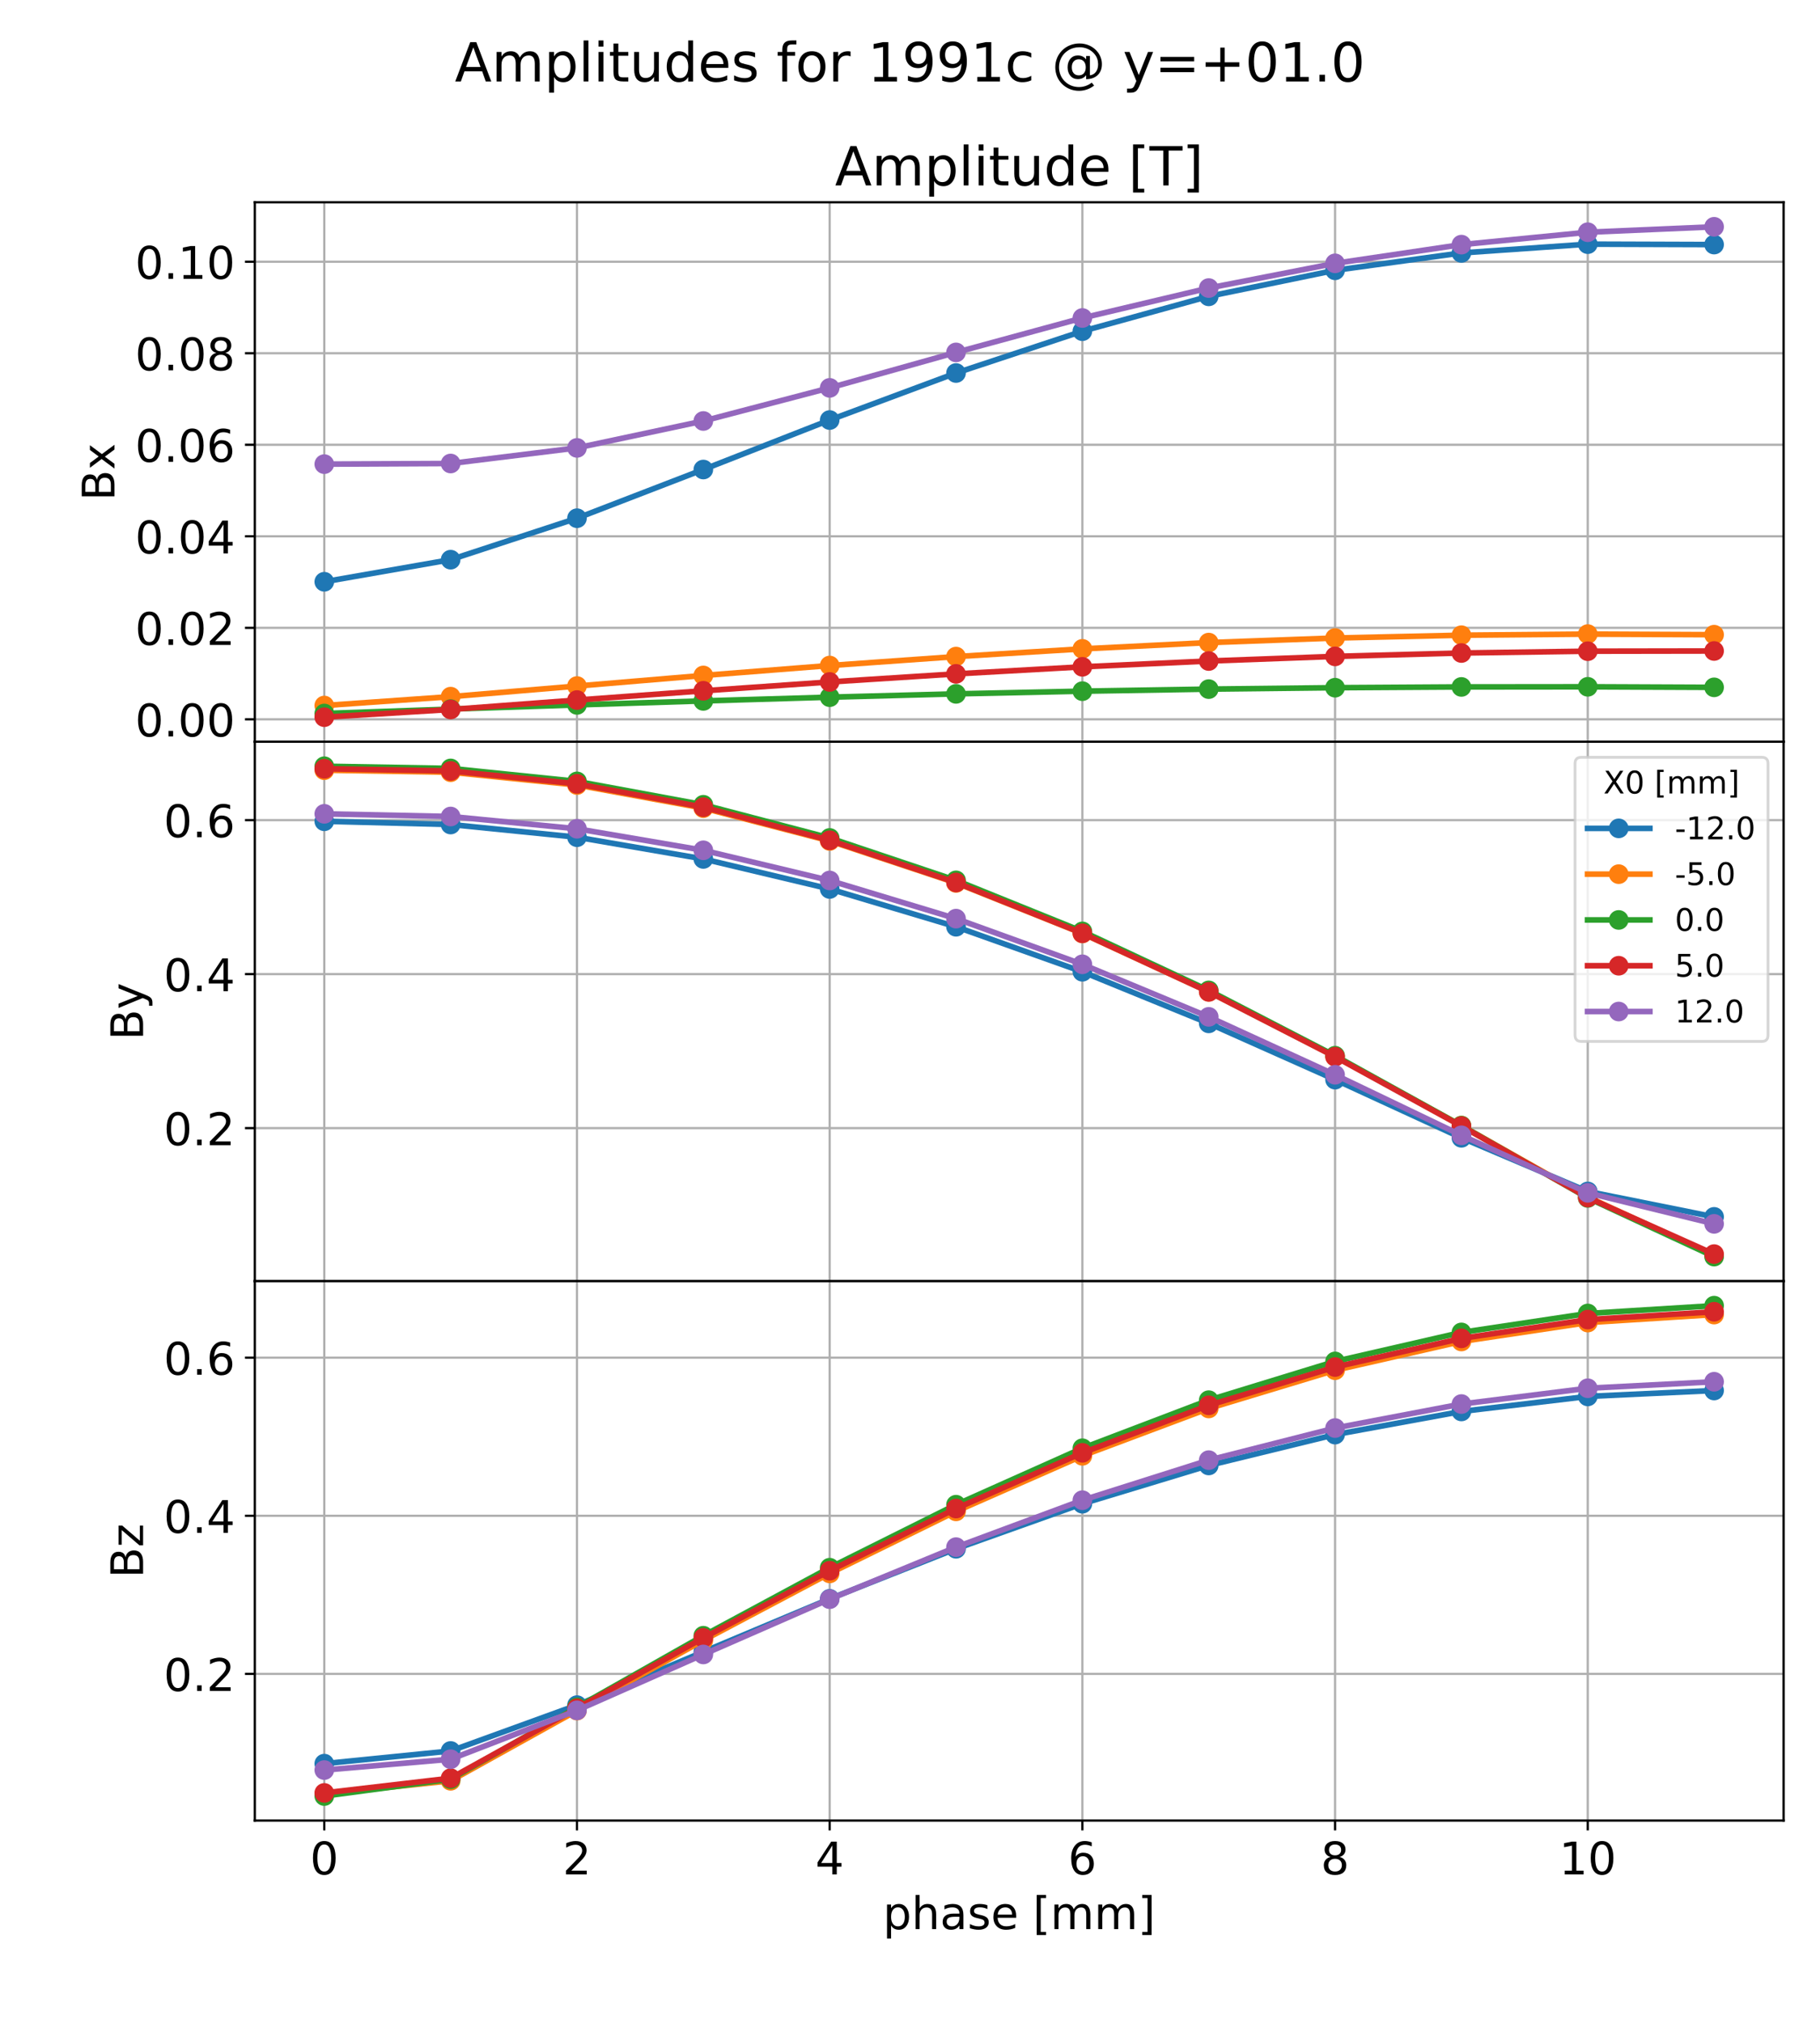 <?xml version="1.0" encoding="utf-8" standalone="no"?>
<!DOCTYPE svg PUBLIC "-//W3C//DTD SVG 1.1//EN"
  "http://www.w3.org/Graphics/SVG/1.1/DTD/svg11.dtd">
<!-- Created with matplotlib (https://matplotlib.org/) -->
<svg height="720pt" version="1.1" viewBox="0 0 648 720" width="648pt" xmlns="http://www.w3.org/2000/svg" xmlns:xlink="http://www.w3.org/1999/xlink">
 <defs>
  <style type="text/css">
*{stroke-linecap:butt;stroke-linejoin:round;}
  </style>
 </defs>
 <g id="figure_1">
  <g id="patch_1">
   <path d="M 0 720 
L 648 720 
L 648 0 
L 0 0 
z
" style="fill:#ffffff;"/>
  </g>
  <g id="axes_1">
   <g id="patch_2">
    <path d="M 90.72 264 
L 635.04 264 
L 635.04 72 
L 90.72 72 
z
" style="fill:#ffffff;"/>
   </g>
   <g id="matplotlib.axis_1">
    <g id="xtick_1">
     <g id="line2d_1">
      <path clip-path="url(#paf3942877f)" d="M 115.462 264 
L 115.462 72 
" style="fill:none;stroke:#b0b0b0;stroke-linecap:square;stroke-width:0.8;"/>
     </g>
     <g id="line2d_2">
      <defs>
       <path d="M 0 0 
L 0 3.5 
" id="m6f7efb21e1" style="stroke:#000000;stroke-width:0.8;"/>
      </defs>
      <g>
       <use style="stroke:#000000;stroke-width:0.8;" x="115.462" xlink:href="#m6f7efb21e1" y="264"/>
      </g>
     </g>
     <g id="text_1">
      <!-- 0 -->
      <defs>
       <path d="M 31.781 66.406 
Q 24.172 66.406 20.328 58.906 
Q 16.5 51.422 16.5 36.375 
Q 16.5 21.391 20.328 13.891 
Q 24.172 6.391 31.781 6.391 
Q 39.453 6.391 43.281 13.891 
Q 47.125 21.391 47.125 36.375 
Q 47.125 51.422 43.281 58.906 
Q 39.453 66.406 31.781 66.406 
z
M 31.781 74.219 
Q 44.047 74.219 50.516 64.516 
Q 56.984 54.828 56.984 36.375 
Q 56.984 17.969 50.516 8.266 
Q 44.047 -1.422 31.781 -1.422 
Q 19.531 -1.422 13.062 8.266 
Q 6.594 17.969 6.594 36.375 
Q 6.594 54.828 13.062 64.516 
Q 19.531 74.219 31.781 74.219 
z
" id="DejaVuSans-48"/>
      </defs>
      <g transform="translate(110.372 283.158)scale(0.16 -0.16)">
       <use xlink:href="#DejaVuSans-48"/>
      </g>
     </g>
    </g>
    <g id="xtick_2">
     <g id="line2d_3">
      <path clip-path="url(#paf3942877f)" d="M 205.432 264 
L 205.432 72 
" style="fill:none;stroke:#b0b0b0;stroke-linecap:square;stroke-width:0.8;"/>
     </g>
     <g id="line2d_4">
      <g>
       <use style="stroke:#000000;stroke-width:0.8;" x="205.432" xlink:href="#m6f7efb21e1" y="264"/>
      </g>
     </g>
     <g id="text_2">
      <!-- 2 -->
      <defs>
       <path d="M 19.188 8.297 
L 53.609 8.297 
L 53.609 0 
L 7.328 0 
L 7.328 8.297 
Q 12.938 14.109 22.625 23.891 
Q 32.328 33.688 34.812 36.531 
Q 39.547 41.844 41.422 45.531 
Q 43.312 49.219 43.312 52.781 
Q 43.312 58.594 39.234 62.25 
Q 35.156 65.922 28.609 65.922 
Q 23.969 65.922 18.812 64.312 
Q 13.672 62.703 7.812 59.422 
L 7.812 69.391 
Q 13.766 71.781 18.938 73 
Q 24.125 74.219 28.422 74.219 
Q 39.75 74.219 46.484 68.547 
Q 53.219 62.891 53.219 53.422 
Q 53.219 48.922 51.531 44.891 
Q 49.859 40.875 45.406 35.406 
Q 44.188 33.984 37.641 27.219 
Q 31.109 20.453 19.188 8.297 
z
" id="DejaVuSans-50"/>
      </defs>
      <g transform="translate(200.342 283.158)scale(0.16 -0.16)">
       <use xlink:href="#DejaVuSans-50"/>
      </g>
     </g>
    </g>
    <g id="xtick_3">
     <g id="line2d_5">
      <path clip-path="url(#paf3942877f)" d="M 295.402 264 
L 295.402 72 
" style="fill:none;stroke:#b0b0b0;stroke-linecap:square;stroke-width:0.8;"/>
     </g>
     <g id="line2d_6">
      <g>
       <use style="stroke:#000000;stroke-width:0.8;" x="295.402" xlink:href="#m6f7efb21e1" y="264"/>
      </g>
     </g>
     <g id="text_3">
      <!-- 4 -->
      <defs>
       <path d="M 37.797 64.312 
L 12.891 25.391 
L 37.797 25.391 
z
M 35.203 72.906 
L 47.609 72.906 
L 47.609 25.391 
L 58.016 25.391 
L 58.016 17.188 
L 47.609 17.188 
L 47.609 0 
L 37.797 0 
L 37.797 17.188 
L 4.891 17.188 
L 4.891 26.703 
z
" id="DejaVuSans-52"/>
      </defs>
      <g transform="translate(290.312 283.158)scale(0.16 -0.16)">
       <use xlink:href="#DejaVuSans-52"/>
      </g>
     </g>
    </g>
    <g id="xtick_4">
     <g id="line2d_7">
      <path clip-path="url(#paf3942877f)" d="M 385.373 264 
L 385.373 72 
" style="fill:none;stroke:#b0b0b0;stroke-linecap:square;stroke-width:0.8;"/>
     </g>
     <g id="line2d_8">
      <g>
       <use style="stroke:#000000;stroke-width:0.8;" x="385.373" xlink:href="#m6f7efb21e1" y="264"/>
      </g>
     </g>
     <g id="text_4">
      <!-- 6 -->
      <defs>
       <path d="M 33.016 40.375 
Q 26.375 40.375 22.484 35.828 
Q 18.609 31.297 18.609 23.391 
Q 18.609 15.531 22.484 10.953 
Q 26.375 6.391 33.016 6.391 
Q 39.656 6.391 43.531 10.953 
Q 47.406 15.531 47.406 23.391 
Q 47.406 31.297 43.531 35.828 
Q 39.656 40.375 33.016 40.375 
z
M 52.594 71.297 
L 52.594 62.312 
Q 48.875 64.062 45.094 64.984 
Q 41.312 65.922 37.594 65.922 
Q 27.828 65.922 22.672 59.328 
Q 17.531 52.734 16.797 39.406 
Q 19.672 43.656 24.016 45.922 
Q 28.375 48.188 33.594 48.188 
Q 44.578 48.188 50.953 41.516 
Q 57.328 34.859 57.328 23.391 
Q 57.328 12.156 50.688 5.359 
Q 44.047 -1.422 33.016 -1.422 
Q 20.359 -1.422 13.672 8.266 
Q 6.984 17.969 6.984 36.375 
Q 6.984 53.656 15.188 63.938 
Q 23.391 74.219 37.203 74.219 
Q 40.922 74.219 44.703 73.484 
Q 48.484 72.75 52.594 71.297 
z
" id="DejaVuSans-54"/>
      </defs>
      <g transform="translate(380.283 283.158)scale(0.16 -0.16)">
       <use xlink:href="#DejaVuSans-54"/>
      </g>
     </g>
    </g>
    <g id="xtick_5">
     <g id="line2d_9">
      <path clip-path="url(#paf3942877f)" d="M 475.343 264 
L 475.343 72 
" style="fill:none;stroke:#b0b0b0;stroke-linecap:square;stroke-width:0.8;"/>
     </g>
     <g id="line2d_10">
      <g>
       <use style="stroke:#000000;stroke-width:0.8;" x="475.343" xlink:href="#m6f7efb21e1" y="264"/>
      </g>
     </g>
     <g id="text_5">
      <!-- 8 -->
      <defs>
       <path d="M 31.781 34.625 
Q 24.75 34.625 20.719 30.859 
Q 16.703 27.094 16.703 20.516 
Q 16.703 13.922 20.719 10.156 
Q 24.75 6.391 31.781 6.391 
Q 38.812 6.391 42.859 10.172 
Q 46.922 13.969 46.922 20.516 
Q 46.922 27.094 42.891 30.859 
Q 38.875 34.625 31.781 34.625 
z
M 21.922 38.812 
Q 15.578 40.375 12.031 44.719 
Q 8.5 49.078 8.5 55.328 
Q 8.5 64.062 14.719 69.141 
Q 20.953 74.219 31.781 74.219 
Q 42.672 74.219 48.875 69.141 
Q 55.078 64.062 55.078 55.328 
Q 55.078 49.078 51.531 44.719 
Q 48 40.375 41.703 38.812 
Q 48.828 37.156 52.797 32.312 
Q 56.781 27.484 56.781 20.516 
Q 56.781 9.906 50.312 4.234 
Q 43.844 -1.422 31.781 -1.422 
Q 19.734 -1.422 13.25 4.234 
Q 6.781 9.906 6.781 20.516 
Q 6.781 27.484 10.781 32.312 
Q 14.797 37.156 21.922 38.812 
z
M 18.312 54.391 
Q 18.312 48.734 21.844 45.562 
Q 25.391 42.391 31.781 42.391 
Q 38.141 42.391 41.719 45.562 
Q 45.312 48.734 45.312 54.391 
Q 45.312 60.062 41.719 63.234 
Q 38.141 66.406 31.781 66.406 
Q 25.391 66.406 21.844 63.234 
Q 18.312 60.062 18.312 54.391 
z
" id="DejaVuSans-56"/>
      </defs>
      <g transform="translate(470.253 283.158)scale(0.16 -0.16)">
       <use xlink:href="#DejaVuSans-56"/>
      </g>
     </g>
    </g>
    <g id="xtick_6">
     <g id="line2d_11">
      <path clip-path="url(#paf3942877f)" d="M 565.313 264 
L 565.313 72 
" style="fill:none;stroke:#b0b0b0;stroke-linecap:square;stroke-width:0.8;"/>
     </g>
     <g id="line2d_12">
      <g>
       <use style="stroke:#000000;stroke-width:0.8;" x="565.313" xlink:href="#m6f7efb21e1" y="264"/>
      </g>
     </g>
     <g id="text_6">
      <!-- 10 -->
      <defs>
       <path d="M 12.406 8.297 
L 28.516 8.297 
L 28.516 63.922 
L 10.984 60.406 
L 10.984 69.391 
L 28.422 72.906 
L 38.281 72.906 
L 38.281 8.297 
L 54.391 8.297 
L 54.391 0 
L 12.406 0 
z
" id="DejaVuSans-49"/>
      </defs>
      <g transform="translate(555.133 283.158)scale(0.16 -0.16)">
       <use xlink:href="#DejaVuSans-49"/>
       <use x="63.623" xlink:href="#DejaVuSans-48"/>
      </g>
     </g>
    </g>
   </g>
   <g id="matplotlib.axis_2">
    <g id="ytick_1">
     <g id="line2d_13">
      <path clip-path="url(#paf3942877f)" d="M 90.72 256.043 
L 635.04 256.043 
" style="fill:none;stroke:#b0b0b0;stroke-linecap:square;stroke-width:0.8;"/>
     </g>
     <g id="line2d_14">
      <defs>
       <path d="M 0 0 
L -3.5 0 
" id="mb84cac078f" style="stroke:#000000;stroke-width:0.8;"/>
      </defs>
      <g>
       <use style="stroke:#000000;stroke-width:0.8;" x="90.72" xlink:href="#mb84cac078f" y="256.043"/>
      </g>
     </g>
     <g id="text_7">
      <!-- 0.00 -->
      <defs>
       <path d="M 10.688 12.406 
L 21 12.406 
L 21 0 
L 10.688 0 
z
" id="DejaVuSans-46"/>
      </defs>
      <g transform="translate(48.095 262.122)scale(0.16 -0.16)">
       <use xlink:href="#DejaVuSans-48"/>
       <use x="63.623" xlink:href="#DejaVuSans-46"/>
       <use x="95.41" xlink:href="#DejaVuSans-48"/>
       <use x="159.033" xlink:href="#DejaVuSans-48"/>
      </g>
     </g>
    </g>
    <g id="ytick_2">
     <g id="line2d_15">
      <path clip-path="url(#paf3942877f)" d="M 90.72 223.465 
L 635.04 223.465 
" style="fill:none;stroke:#b0b0b0;stroke-linecap:square;stroke-width:0.8;"/>
     </g>
     <g id="line2d_16">
      <g>
       <use style="stroke:#000000;stroke-width:0.8;" x="90.72" xlink:href="#mb84cac078f" y="223.465"/>
      </g>
     </g>
     <g id="text_8">
      <!-- 0.02 -->
      <g transform="translate(48.095 229.544)scale(0.16 -0.16)">
       <use xlink:href="#DejaVuSans-48"/>
       <use x="63.623" xlink:href="#DejaVuSans-46"/>
       <use x="95.41" xlink:href="#DejaVuSans-48"/>
       <use x="159.033" xlink:href="#DejaVuSans-50"/>
      </g>
     </g>
    </g>
    <g id="ytick_3">
     <g id="line2d_17">
      <path clip-path="url(#paf3942877f)" d="M 90.72 190.888 
L 635.04 190.888 
" style="fill:none;stroke:#b0b0b0;stroke-linecap:square;stroke-width:0.8;"/>
     </g>
     <g id="line2d_18">
      <g>
       <use style="stroke:#000000;stroke-width:0.8;" x="90.72" xlink:href="#mb84cac078f" y="190.888"/>
      </g>
     </g>
     <g id="text_9">
      <!-- 0.04 -->
      <g transform="translate(48.095 196.967)scale(0.16 -0.16)">
       <use xlink:href="#DejaVuSans-48"/>
       <use x="63.623" xlink:href="#DejaVuSans-46"/>
       <use x="95.41" xlink:href="#DejaVuSans-48"/>
       <use x="159.033" xlink:href="#DejaVuSans-52"/>
      </g>
     </g>
    </g>
    <g id="ytick_4">
     <g id="line2d_19">
      <path clip-path="url(#paf3942877f)" d="M 90.72 158.31 
L 635.04 158.31 
" style="fill:none;stroke:#b0b0b0;stroke-linecap:square;stroke-width:0.8;"/>
     </g>
     <g id="line2d_20">
      <g>
       <use style="stroke:#000000;stroke-width:0.8;" x="90.72" xlink:href="#mb84cac078f" y="158.31"/>
      </g>
     </g>
     <g id="text_10">
      <!-- 0.06 -->
      <g transform="translate(48.095 164.389)scale(0.16 -0.16)">
       <use xlink:href="#DejaVuSans-48"/>
       <use x="63.623" xlink:href="#DejaVuSans-46"/>
       <use x="95.41" xlink:href="#DejaVuSans-48"/>
       <use x="159.033" xlink:href="#DejaVuSans-54"/>
      </g>
     </g>
    </g>
    <g id="ytick_5">
     <g id="line2d_21">
      <path clip-path="url(#paf3942877f)" d="M 90.72 125.733 
L 635.04 125.733 
" style="fill:none;stroke:#b0b0b0;stroke-linecap:square;stroke-width:0.8;"/>
     </g>
     <g id="line2d_22">
      <g>
       <use style="stroke:#000000;stroke-width:0.8;" x="90.72" xlink:href="#mb84cac078f" y="125.733"/>
      </g>
     </g>
     <g id="text_11">
      <!-- 0.08 -->
      <g transform="translate(48.095 131.812)scale(0.16 -0.16)">
       <use xlink:href="#DejaVuSans-48"/>
       <use x="63.623" xlink:href="#DejaVuSans-46"/>
       <use x="95.41" xlink:href="#DejaVuSans-48"/>
       <use x="159.033" xlink:href="#DejaVuSans-56"/>
      </g>
     </g>
    </g>
    <g id="ytick_6">
     <g id="line2d_23">
      <path clip-path="url(#paf3942877f)" d="M 90.72 93.155 
L 635.04 93.155 
" style="fill:none;stroke:#b0b0b0;stroke-linecap:square;stroke-width:0.8;"/>
     </g>
     <g id="line2d_24">
      <g>
       <use style="stroke:#000000;stroke-width:0.8;" x="90.72" xlink:href="#mb84cac078f" y="93.155"/>
      </g>
     </g>
     <g id="text_12">
      <!-- 0.10 -->
      <g transform="translate(48.095 99.234)scale(0.16 -0.16)">
       <use xlink:href="#DejaVuSans-48"/>
       <use x="63.623" xlink:href="#DejaVuSans-46"/>
       <use x="95.41" xlink:href="#DejaVuSans-49"/>
       <use x="159.033" xlink:href="#DejaVuSans-48"/>
      </g>
     </g>
    </g>
    <g id="text_13">
     <!-- Bx -->
     <defs>
      <path d="M 19.672 34.812 
L 19.672 8.109 
L 35.5 8.109 
Q 43.453 8.109 47.281 11.406 
Q 51.125 14.703 51.125 21.484 
Q 51.125 28.328 47.281 31.562 
Q 43.453 34.812 35.5 34.812 
z
M 19.672 64.797 
L 19.672 42.828 
L 34.281 42.828 
Q 41.5 42.828 45.031 45.531 
Q 48.578 48.25 48.578 53.812 
Q 48.578 59.328 45.031 62.062 
Q 41.5 64.797 34.281 64.797 
z
M 9.812 72.906 
L 35.016 72.906 
Q 46.297 72.906 52.391 68.219 
Q 58.5 63.531 58.5 54.891 
Q 58.5 48.188 55.375 44.234 
Q 52.25 40.281 46.188 39.312 
Q 53.469 37.75 57.5 32.781 
Q 61.531 27.828 61.531 20.406 
Q 61.531 10.641 54.891 5.312 
Q 48.25 0 35.984 0 
L 9.812 0 
z
" id="DejaVuSans-66"/>
      <path d="M 54.891 54.688 
L 35.109 28.078 
L 55.906 0 
L 45.312 0 
L 29.391 21.484 
L 13.484 0 
L 2.875 0 
L 24.125 28.609 
L 4.688 54.688 
L 15.281 54.688 
L 29.781 35.203 
L 44.281 54.688 
z
" id="DejaVuSans-120"/>
     </defs>
     <g transform="translate(40.767 178.224)rotate(-90)scale(0.16 -0.16)">
      <use xlink:href="#DejaVuSans-66"/>
      <use x="68.604" xlink:href="#DejaVuSans-120"/>
     </g>
    </g>
   </g>
   <g id="line2d_25">
    <path clip-path="url(#paf3942877f)" d="M 115.462 207.071 
L 160.447 199.207 
L 205.432 184.451 
L 250.417 167.12 
L 295.402 149.509 
L 340.387 132.772 
L 385.373 117.885 
L 430.358 105.482 
L 475.343 96.211 
L 520.328 90.026 
L 565.313 86.903 
L 610.298 87.053 
" style="fill:none;stroke:#1f77b4;stroke-linecap:square;stroke-width:2;"/>
    <defs>
     <path d="M 0 3 
C 0.796 3 1.559 2.684 2.121 2.121 
C 2.684 1.559 3 0.796 3 0 
C 3 -0.796 2.684 -1.559 2.121 -2.121 
C 1.559 -2.684 0.796 -3 0 -3 
C -0.796 -3 -1.559 -2.684 -2.121 -2.121 
C -2.684 -1.559 -3 -0.796 -3 0 
C -3 0.796 -2.684 1.559 -2.121 2.121 
C -1.559 2.684 -0.796 3 0 3 
z
" id="m848073593f" style="stroke:#1f77b4;"/>
    </defs>
    <g clip-path="url(#paf3942877f)">
     <use style="fill:#1f77b4;stroke:#1f77b4;" x="115.462" xlink:href="#m848073593f" y="207.071"/>
     <use style="fill:#1f77b4;stroke:#1f77b4;" x="160.447" xlink:href="#m848073593f" y="199.207"/>
     <use style="fill:#1f77b4;stroke:#1f77b4;" x="205.432" xlink:href="#m848073593f" y="184.451"/>
     <use style="fill:#1f77b4;stroke:#1f77b4;" x="250.417" xlink:href="#m848073593f" y="167.12"/>
     <use style="fill:#1f77b4;stroke:#1f77b4;" x="295.402" xlink:href="#m848073593f" y="149.509"/>
     <use style="fill:#1f77b4;stroke:#1f77b4;" x="340.387" xlink:href="#m848073593f" y="132.772"/>
     <use style="fill:#1f77b4;stroke:#1f77b4;" x="385.373" xlink:href="#m848073593f" y="117.885"/>
     <use style="fill:#1f77b4;stroke:#1f77b4;" x="430.358" xlink:href="#m848073593f" y="105.482"/>
     <use style="fill:#1f77b4;stroke:#1f77b4;" x="475.343" xlink:href="#m848073593f" y="96.211"/>
     <use style="fill:#1f77b4;stroke:#1f77b4;" x="520.328" xlink:href="#m848073593f" y="90.026"/>
     <use style="fill:#1f77b4;stroke:#1f77b4;" x="565.313" xlink:href="#m848073593f" y="86.903"/>
     <use style="fill:#1f77b4;stroke:#1f77b4;" x="610.298" xlink:href="#m848073593f" y="87.053"/>
    </g>
   </g>
   <g id="line2d_26">
    <path clip-path="url(#paf3942877f)" d="M 115.462 251.122 
L 160.447 247.965 
L 205.432 244.187 
L 250.417 240.419 
L 295.402 236.885 
L 340.387 233.701 
L 385.373 230.956 
L 430.358 228.721 
L 475.343 227.094 
L 520.328 226.097 
L 565.313 225.701 
L 610.298 225.912 
" style="fill:none;stroke:#ff7f0e;stroke-linecap:square;stroke-width:2;"/>
    <defs>
     <path d="M 0 3 
C 0.796 3 1.559 2.684 2.121 2.121 
C 2.684 1.559 3 0.796 3 0 
C 3 -0.796 2.684 -1.559 2.121 -2.121 
C 1.559 -2.684 0.796 -3 0 -3 
C -0.796 -3 -1.559 -2.684 -2.121 -2.121 
C -2.684 -1.559 -3 -0.796 -3 0 
C -3 0.796 -2.684 1.559 -2.121 2.121 
C -1.559 2.684 -0.796 3 0 3 
z
" id="m2ac19b3331" style="stroke:#ff7f0e;"/>
    </defs>
    <g clip-path="url(#paf3942877f)">
     <use style="fill:#ff7f0e;stroke:#ff7f0e;" x="115.462" xlink:href="#m2ac19b3331" y="251.122"/>
     <use style="fill:#ff7f0e;stroke:#ff7f0e;" x="160.447" xlink:href="#m2ac19b3331" y="247.965"/>
     <use style="fill:#ff7f0e;stroke:#ff7f0e;" x="205.432" xlink:href="#m2ac19b3331" y="244.187"/>
     <use style="fill:#ff7f0e;stroke:#ff7f0e;" x="250.417" xlink:href="#m2ac19b3331" y="240.419"/>
     <use style="fill:#ff7f0e;stroke:#ff7f0e;" x="295.402" xlink:href="#m2ac19b3331" y="236.885"/>
     <use style="fill:#ff7f0e;stroke:#ff7f0e;" x="340.387" xlink:href="#m2ac19b3331" y="233.701"/>
     <use style="fill:#ff7f0e;stroke:#ff7f0e;" x="385.373" xlink:href="#m2ac19b3331" y="230.956"/>
     <use style="fill:#ff7f0e;stroke:#ff7f0e;" x="430.358" xlink:href="#m2ac19b3331" y="228.721"/>
     <use style="fill:#ff7f0e;stroke:#ff7f0e;" x="475.343" xlink:href="#m2ac19b3331" y="227.094"/>
     <use style="fill:#ff7f0e;stroke:#ff7f0e;" x="520.328" xlink:href="#m2ac19b3331" y="226.097"/>
     <use style="fill:#ff7f0e;stroke:#ff7f0e;" x="565.313" xlink:href="#m2ac19b3331" y="225.701"/>
     <use style="fill:#ff7f0e;stroke:#ff7f0e;" x="610.298" xlink:href="#m2ac19b3331" y="225.912"/>
    </g>
   </g>
   <g id="line2d_27">
    <path clip-path="url(#paf3942877f)" d="M 115.462 253.961 
L 160.447 252.396 
L 205.432 250.898 
L 250.417 249.48 
L 295.402 248.152 
L 340.387 246.972 
L 385.373 246.014 
L 430.358 245.282 
L 475.343 244.778 
L 520.328 244.504 
L 565.313 244.458 
L 610.298 244.65 
" style="fill:none;stroke:#2ca02c;stroke-linecap:square;stroke-width:2;"/>
    <defs>
     <path d="M 0 3 
C 0.796 3 1.559 2.684 2.121 2.121 
C 2.684 1.559 3 0.796 3 0 
C 3 -0.796 2.684 -1.559 2.121 -2.121 
C 1.559 -2.684 0.796 -3 0 -3 
C -0.796 -3 -1.559 -2.684 -2.121 -2.121 
C -2.684 -1.559 -3 -0.796 -3 0 
C -3 0.796 -2.684 1.559 -2.121 2.121 
C -1.559 2.684 -0.796 3 0 3 
z
" id="m3d7484602a" style="stroke:#2ca02c;"/>
    </defs>
    <g clip-path="url(#paf3942877f)">
     <use style="fill:#2ca02c;stroke:#2ca02c;" x="115.462" xlink:href="#m3d7484602a" y="253.961"/>
     <use style="fill:#2ca02c;stroke:#2ca02c;" x="160.447" xlink:href="#m3d7484602a" y="252.396"/>
     <use style="fill:#2ca02c;stroke:#2ca02c;" x="205.432" xlink:href="#m3d7484602a" y="250.898"/>
     <use style="fill:#2ca02c;stroke:#2ca02c;" x="250.417" xlink:href="#m3d7484602a" y="249.48"/>
     <use style="fill:#2ca02c;stroke:#2ca02c;" x="295.402" xlink:href="#m3d7484602a" y="248.152"/>
     <use style="fill:#2ca02c;stroke:#2ca02c;" x="340.387" xlink:href="#m3d7484602a" y="246.972"/>
     <use style="fill:#2ca02c;stroke:#2ca02c;" x="385.373" xlink:href="#m3d7484602a" y="246.014"/>
     <use style="fill:#2ca02c;stroke:#2ca02c;" x="430.358" xlink:href="#m3d7484602a" y="245.282"/>
     <use style="fill:#2ca02c;stroke:#2ca02c;" x="475.343" xlink:href="#m3d7484602a" y="244.778"/>
     <use style="fill:#2ca02c;stroke:#2ca02c;" x="520.328" xlink:href="#m3d7484602a" y="244.504"/>
     <use style="fill:#2ca02c;stroke:#2ca02c;" x="565.313" xlink:href="#m3d7484602a" y="244.458"/>
     <use style="fill:#2ca02c;stroke:#2ca02c;" x="610.298" xlink:href="#m3d7484602a" y="244.65"/>
    </g>
   </g>
   <g id="line2d_28">
    <path clip-path="url(#paf3942877f)" d="M 115.462 255.273 
L 160.447 252.536 
L 205.432 249.171 
L 250.417 245.878 
L 295.402 242.735 
L 340.387 239.856 
L 385.373 237.345 
L 430.358 235.283 
L 475.343 233.63 
L 520.328 232.432 
L 565.313 231.784 
L 610.298 231.711 
" style="fill:none;stroke:#d62728;stroke-linecap:square;stroke-width:2;"/>
    <defs>
     <path d="M 0 3 
C 0.796 3 1.559 2.684 2.121 2.121 
C 2.684 1.559 3 0.796 3 0 
C 3 -0.796 2.684 -1.559 2.121 -2.121 
C 1.559 -2.684 0.796 -3 0 -3 
C -0.796 -3 -1.559 -2.684 -2.121 -2.121 
C -2.684 -1.559 -3 -0.796 -3 0 
C -3 0.796 -2.684 1.559 -2.121 2.121 
C -1.559 2.684 -0.796 3 0 3 
z
" id="me1beed1fb7" style="stroke:#d62728;"/>
    </defs>
    <g clip-path="url(#paf3942877f)">
     <use style="fill:#d62728;stroke:#d62728;" x="115.462" xlink:href="#me1beed1fb7" y="255.273"/>
     <use style="fill:#d62728;stroke:#d62728;" x="160.447" xlink:href="#me1beed1fb7" y="252.536"/>
     <use style="fill:#d62728;stroke:#d62728;" x="205.432" xlink:href="#me1beed1fb7" y="249.171"/>
     <use style="fill:#d62728;stroke:#d62728;" x="250.417" xlink:href="#me1beed1fb7" y="245.878"/>
     <use style="fill:#d62728;stroke:#d62728;" x="295.402" xlink:href="#me1beed1fb7" y="242.735"/>
     <use style="fill:#d62728;stroke:#d62728;" x="340.387" xlink:href="#me1beed1fb7" y="239.856"/>
     <use style="fill:#d62728;stroke:#d62728;" x="385.373" xlink:href="#me1beed1fb7" y="237.345"/>
     <use style="fill:#d62728;stroke:#d62728;" x="430.358" xlink:href="#me1beed1fb7" y="235.283"/>
     <use style="fill:#d62728;stroke:#d62728;" x="475.343" xlink:href="#me1beed1fb7" y="233.63"/>
     <use style="fill:#d62728;stroke:#d62728;" x="520.328" xlink:href="#me1beed1fb7" y="232.432"/>
     <use style="fill:#d62728;stroke:#d62728;" x="565.313" xlink:href="#me1beed1fb7" y="231.784"/>
     <use style="fill:#d62728;stroke:#d62728;" x="610.298" xlink:href="#me1beed1fb7" y="231.711"/>
    </g>
   </g>
   <g id="line2d_29">
    <path clip-path="url(#paf3942877f)" d="M 115.462 165.2 
L 160.447 164.978 
L 205.432 159.423 
L 250.417 149.847 
L 295.402 138.06 
L 340.387 125.438 
L 385.373 113.187 
L 430.358 102.529 
L 475.343 93.733 
L 520.328 87.072 
L 565.313 82.659 
L 610.298 80.727 
" style="fill:none;stroke:#9467bd;stroke-linecap:square;stroke-width:2;"/>
    <defs>
     <path d="M 0 3 
C 0.796 3 1.559 2.684 2.121 2.121 
C 2.684 1.559 3 0.796 3 0 
C 3 -0.796 2.684 -1.559 2.121 -2.121 
C 1.559 -2.684 0.796 -3 0 -3 
C -0.796 -3 -1.559 -2.684 -2.121 -2.121 
C -2.684 -1.559 -3 -0.796 -3 0 
C -3 0.796 -2.684 1.559 -2.121 2.121 
C -1.559 2.684 -0.796 3 0 3 
z
" id="m450a6df015" style="stroke:#9467bd;"/>
    </defs>
    <g clip-path="url(#paf3942877f)">
     <use style="fill:#9467bd;stroke:#9467bd;" x="115.462" xlink:href="#m450a6df015" y="165.2"/>
     <use style="fill:#9467bd;stroke:#9467bd;" x="160.447" xlink:href="#m450a6df015" y="164.978"/>
     <use style="fill:#9467bd;stroke:#9467bd;" x="205.432" xlink:href="#m450a6df015" y="159.423"/>
     <use style="fill:#9467bd;stroke:#9467bd;" x="250.417" xlink:href="#m450a6df015" y="149.847"/>
     <use style="fill:#9467bd;stroke:#9467bd;" x="295.402" xlink:href="#m450a6df015" y="138.06"/>
     <use style="fill:#9467bd;stroke:#9467bd;" x="340.387" xlink:href="#m450a6df015" y="125.438"/>
     <use style="fill:#9467bd;stroke:#9467bd;" x="385.373" xlink:href="#m450a6df015" y="113.187"/>
     <use style="fill:#9467bd;stroke:#9467bd;" x="430.358" xlink:href="#m450a6df015" y="102.529"/>
     <use style="fill:#9467bd;stroke:#9467bd;" x="475.343" xlink:href="#m450a6df015" y="93.733"/>
     <use style="fill:#9467bd;stroke:#9467bd;" x="520.328" xlink:href="#m450a6df015" y="87.072"/>
     <use style="fill:#9467bd;stroke:#9467bd;" x="565.313" xlink:href="#m450a6df015" y="82.659"/>
     <use style="fill:#9467bd;stroke:#9467bd;" x="610.298" xlink:href="#m450a6df015" y="80.727"/>
    </g>
   </g>
   <g id="patch_3">
    <path d="M 90.72 264 
L 90.72 72 
" style="fill:none;stroke:#000000;stroke-linecap:square;stroke-linejoin:miter;stroke-width:0.8;"/>
   </g>
   <g id="patch_4">
    <path d="M 635.04 264 
L 635.04 72 
" style="fill:none;stroke:#000000;stroke-linecap:square;stroke-linejoin:miter;stroke-width:0.8;"/>
   </g>
   <g id="patch_5">
    <path d="M 90.72 264 
L 635.04 264 
" style="fill:none;stroke:#000000;stroke-linecap:square;stroke-linejoin:miter;stroke-width:0.8;"/>
   </g>
   <g id="patch_6">
    <path d="M 90.72 72 
L 635.04 72 
" style="fill:none;stroke:#000000;stroke-linecap:square;stroke-linejoin:miter;stroke-width:0.8;"/>
   </g>
   <g id="text_14">
    <!-- Amplitude [T] -->
    <defs>
     <path d="M 34.188 63.188 
L 20.797 26.906 
L 47.609 26.906 
z
M 28.609 72.906 
L 39.797 72.906 
L 67.578 0 
L 57.328 0 
L 50.688 18.703 
L 17.828 18.703 
L 11.188 0 
L 0.781 0 
z
" id="DejaVuSans-65"/>
     <path d="M 52 44.188 
Q 55.375 50.25 60.062 53.125 
Q 64.75 56 71.094 56 
Q 79.641 56 84.281 50.016 
Q 88.922 44.047 88.922 33.016 
L 88.922 0 
L 79.891 0 
L 79.891 32.719 
Q 79.891 40.578 77.094 44.375 
Q 74.312 48.188 68.609 48.188 
Q 61.625 48.188 57.562 43.547 
Q 53.516 38.922 53.516 30.906 
L 53.516 0 
L 44.484 0 
L 44.484 32.719 
Q 44.484 40.625 41.703 44.406 
Q 38.922 48.188 33.109 48.188 
Q 26.219 48.188 22.156 43.531 
Q 18.109 38.875 18.109 30.906 
L 18.109 0 
L 9.078 0 
L 9.078 54.688 
L 18.109 54.688 
L 18.109 46.188 
Q 21.188 51.219 25.484 53.609 
Q 29.781 56 35.688 56 
Q 41.656 56 45.828 52.969 
Q 50 49.953 52 44.188 
z
" id="DejaVuSans-109"/>
     <path d="M 18.109 8.203 
L 18.109 -20.797 
L 9.078 -20.797 
L 9.078 54.688 
L 18.109 54.688 
L 18.109 46.391 
Q 20.953 51.266 25.266 53.625 
Q 29.594 56 35.594 56 
Q 45.562 56 51.781 48.094 
Q 58.016 40.188 58.016 27.297 
Q 58.016 14.406 51.781 6.484 
Q 45.562 -1.422 35.594 -1.422 
Q 29.594 -1.422 25.266 0.953 
Q 20.953 3.328 18.109 8.203 
z
M 48.688 27.297 
Q 48.688 37.203 44.609 42.844 
Q 40.531 48.484 33.406 48.484 
Q 26.266 48.484 22.188 42.844 
Q 18.109 37.203 18.109 27.297 
Q 18.109 17.391 22.188 11.75 
Q 26.266 6.109 33.406 6.109 
Q 40.531 6.109 44.609 11.75 
Q 48.688 17.391 48.688 27.297 
z
" id="DejaVuSans-112"/>
     <path d="M 9.422 75.984 
L 18.406 75.984 
L 18.406 0 
L 9.422 0 
z
" id="DejaVuSans-108"/>
     <path d="M 9.422 54.688 
L 18.406 54.688 
L 18.406 0 
L 9.422 0 
z
M 9.422 75.984 
L 18.406 75.984 
L 18.406 64.594 
L 9.422 64.594 
z
" id="DejaVuSans-105"/>
     <path d="M 18.312 70.219 
L 18.312 54.688 
L 36.812 54.688 
L 36.812 47.703 
L 18.312 47.703 
L 18.312 18.016 
Q 18.312 11.328 20.141 9.422 
Q 21.969 7.516 27.594 7.516 
L 36.812 7.516 
L 36.812 0 
L 27.594 0 
Q 17.188 0 13.234 3.875 
Q 9.281 7.766 9.281 18.016 
L 9.281 47.703 
L 2.688 47.703 
L 2.688 54.688 
L 9.281 54.688 
L 9.281 70.219 
z
" id="DejaVuSans-116"/>
     <path d="M 8.5 21.578 
L 8.5 54.688 
L 17.484 54.688 
L 17.484 21.922 
Q 17.484 14.156 20.5 10.266 
Q 23.531 6.391 29.594 6.391 
Q 36.859 6.391 41.078 11.031 
Q 45.312 15.672 45.312 23.688 
L 45.312 54.688 
L 54.297 54.688 
L 54.297 0 
L 45.312 0 
L 45.312 8.406 
Q 42.047 3.422 37.719 1 
Q 33.406 -1.422 27.688 -1.422 
Q 18.266 -1.422 13.375 4.438 
Q 8.5 10.297 8.5 21.578 
z
M 31.109 56 
z
" id="DejaVuSans-117"/>
     <path d="M 45.406 46.391 
L 45.406 75.984 
L 54.391 75.984 
L 54.391 0 
L 45.406 0 
L 45.406 8.203 
Q 42.578 3.328 38.25 0.953 
Q 33.938 -1.422 27.875 -1.422 
Q 17.969 -1.422 11.734 6.484 
Q 5.516 14.406 5.516 27.297 
Q 5.516 40.188 11.734 48.094 
Q 17.969 56 27.875 56 
Q 33.938 56 38.25 53.625 
Q 42.578 51.266 45.406 46.391 
z
M 14.797 27.297 
Q 14.797 17.391 18.875 11.75 
Q 22.953 6.109 30.078 6.109 
Q 37.203 6.109 41.297 11.75 
Q 45.406 17.391 45.406 27.297 
Q 45.406 37.203 41.297 42.844 
Q 37.203 48.484 30.078 48.484 
Q 22.953 48.484 18.875 42.844 
Q 14.797 37.203 14.797 27.297 
z
" id="DejaVuSans-100"/>
     <path d="M 56.203 29.594 
L 56.203 25.203 
L 14.891 25.203 
Q 15.484 15.922 20.484 11.062 
Q 25.484 6.203 34.422 6.203 
Q 39.594 6.203 44.453 7.469 
Q 49.312 8.734 54.109 11.281 
L 54.109 2.781 
Q 49.266 0.734 44.188 -0.344 
Q 39.109 -1.422 33.891 -1.422 
Q 20.797 -1.422 13.156 6.188 
Q 5.516 13.812 5.516 26.812 
Q 5.516 40.234 12.766 48.109 
Q 20.016 56 32.328 56 
Q 43.359 56 49.781 48.891 
Q 56.203 41.797 56.203 29.594 
z
M 47.219 32.234 
Q 47.125 39.594 43.094 43.984 
Q 39.062 48.391 32.422 48.391 
Q 24.906 48.391 20.391 44.141 
Q 15.875 39.891 15.188 32.172 
z
" id="DejaVuSans-101"/>
     <path id="DejaVuSans-32"/>
     <path d="M 8.594 75.984 
L 29.297 75.984 
L 29.297 69 
L 17.578 69 
L 17.578 -6.203 
L 29.297 -6.203 
L 29.297 -13.188 
L 8.594 -13.188 
z
" id="DejaVuSans-91"/>
     <path d="M -0.297 72.906 
L 61.375 72.906 
L 61.375 64.594 
L 35.5 64.594 
L 35.5 0 
L 25.594 0 
L 25.594 64.594 
L -0.297 64.594 
z
" id="DejaVuSans-84"/>
     <path d="M 30.422 75.984 
L 30.422 -13.188 
L 9.719 -13.188 
L 9.719 -6.203 
L 21.391 -6.203 
L 21.391 69 
L 9.719 69 
L 9.719 75.984 
z
" id="DejaVuSans-93"/>
    </defs>
    <g transform="translate(297.279 66)scale(0.192 -0.192)">
     <use xlink:href="#DejaVuSans-65"/>
     <use x="68.408" xlink:href="#DejaVuSans-109"/>
     <use x="165.82" xlink:href="#DejaVuSans-112"/>
     <use x="229.297" xlink:href="#DejaVuSans-108"/>
     <use x="257.08" xlink:href="#DejaVuSans-105"/>
     <use x="284.863" xlink:href="#DejaVuSans-116"/>
     <use x="324.072" xlink:href="#DejaVuSans-117"/>
     <use x="387.451" xlink:href="#DejaVuSans-100"/>
     <use x="450.928" xlink:href="#DejaVuSans-101"/>
     <use x="512.451" xlink:href="#DejaVuSans-32"/>
     <use x="544.238" xlink:href="#DejaVuSans-91"/>
     <use x="583.252" xlink:href="#DejaVuSans-84"/>
     <use x="644.336" xlink:href="#DejaVuSans-93"/>
    </g>
   </g>
  </g>
  <g id="axes_2">
   <g id="patch_7">
    <path d="M 90.72 456 
L 635.04 456 
L 635.04 264 
L 90.72 264 
z
" style="fill:#ffffff;"/>
   </g>
   <g id="matplotlib.axis_3">
    <g id="xtick_7">
     <g id="line2d_30">
      <path clip-path="url(#p8b8a283cb3)" d="M 115.462 456 
L 115.462 264 
" style="fill:none;stroke:#b0b0b0;stroke-linecap:square;stroke-width:0.8;"/>
     </g>
     <g id="line2d_31">
      <g>
       <use style="stroke:#000000;stroke-width:0.8;" x="115.462" xlink:href="#m6f7efb21e1" y="456"/>
      </g>
     </g>
     <g id="text_15">
      <!-- 0 -->
      <g transform="translate(110.372 475.158)scale(0.16 -0.16)">
       <use xlink:href="#DejaVuSans-48"/>
      </g>
     </g>
    </g>
    <g id="xtick_8">
     <g id="line2d_32">
      <path clip-path="url(#p8b8a283cb3)" d="M 205.432 456 
L 205.432 264 
" style="fill:none;stroke:#b0b0b0;stroke-linecap:square;stroke-width:0.8;"/>
     </g>
     <g id="line2d_33">
      <g>
       <use style="stroke:#000000;stroke-width:0.8;" x="205.432" xlink:href="#m6f7efb21e1" y="456"/>
      </g>
     </g>
     <g id="text_16">
      <!-- 2 -->
      <g transform="translate(200.342 475.158)scale(0.16 -0.16)">
       <use xlink:href="#DejaVuSans-50"/>
      </g>
     </g>
    </g>
    <g id="xtick_9">
     <g id="line2d_34">
      <path clip-path="url(#p8b8a283cb3)" d="M 295.402 456 
L 295.402 264 
" style="fill:none;stroke:#b0b0b0;stroke-linecap:square;stroke-width:0.8;"/>
     </g>
     <g id="line2d_35">
      <g>
       <use style="stroke:#000000;stroke-width:0.8;" x="295.402" xlink:href="#m6f7efb21e1" y="456"/>
      </g>
     </g>
     <g id="text_17">
      <!-- 4 -->
      <g transform="translate(290.312 475.158)scale(0.16 -0.16)">
       <use xlink:href="#DejaVuSans-52"/>
      </g>
     </g>
    </g>
    <g id="xtick_10">
     <g id="line2d_36">
      <path clip-path="url(#p8b8a283cb3)" d="M 385.373 456 
L 385.373 264 
" style="fill:none;stroke:#b0b0b0;stroke-linecap:square;stroke-width:0.8;"/>
     </g>
     <g id="line2d_37">
      <g>
       <use style="stroke:#000000;stroke-width:0.8;" x="385.373" xlink:href="#m6f7efb21e1" y="456"/>
      </g>
     </g>
     <g id="text_18">
      <!-- 6 -->
      <g transform="translate(380.283 475.158)scale(0.16 -0.16)">
       <use xlink:href="#DejaVuSans-54"/>
      </g>
     </g>
    </g>
    <g id="xtick_11">
     <g id="line2d_38">
      <path clip-path="url(#p8b8a283cb3)" d="M 475.343 456 
L 475.343 264 
" style="fill:none;stroke:#b0b0b0;stroke-linecap:square;stroke-width:0.8;"/>
     </g>
     <g id="line2d_39">
      <g>
       <use style="stroke:#000000;stroke-width:0.8;" x="475.343" xlink:href="#m6f7efb21e1" y="456"/>
      </g>
     </g>
     <g id="text_19">
      <!-- 8 -->
      <g transform="translate(470.253 475.158)scale(0.16 -0.16)">
       <use xlink:href="#DejaVuSans-56"/>
      </g>
     </g>
    </g>
    <g id="xtick_12">
     <g id="line2d_40">
      <path clip-path="url(#p8b8a283cb3)" d="M 565.313 456 
L 565.313 264 
" style="fill:none;stroke:#b0b0b0;stroke-linecap:square;stroke-width:0.8;"/>
     </g>
     <g id="line2d_41">
      <g>
       <use style="stroke:#000000;stroke-width:0.8;" x="565.313" xlink:href="#m6f7efb21e1" y="456"/>
      </g>
     </g>
     <g id="text_20">
      <!-- 10 -->
      <g transform="translate(555.133 475.158)scale(0.16 -0.16)">
       <use xlink:href="#DejaVuSans-49"/>
       <use x="63.623" xlink:href="#DejaVuSans-48"/>
      </g>
     </g>
    </g>
   </g>
   <g id="matplotlib.axis_4">
    <g id="ytick_7">
     <g id="line2d_42">
      <path clip-path="url(#p8b8a283cb3)" d="M 90.72 401.536 
L 635.04 401.536 
" style="fill:none;stroke:#b0b0b0;stroke-linecap:square;stroke-width:0.8;"/>
     </g>
     <g id="line2d_43">
      <g>
       <use style="stroke:#000000;stroke-width:0.8;" x="90.72" xlink:href="#mb84cac078f" y="401.536"/>
      </g>
     </g>
     <g id="text_21">
      <!-- 0.2 -->
      <g transform="translate(58.275 407.615)scale(0.16 -0.16)">
       <use xlink:href="#DejaVuSans-48"/>
       <use x="63.623" xlink:href="#DejaVuSans-46"/>
       <use x="95.41" xlink:href="#DejaVuSans-50"/>
      </g>
     </g>
    </g>
    <g id="ytick_8">
     <g id="line2d_44">
      <path clip-path="url(#p8b8a283cb3)" d="M 90.72 346.724 
L 635.04 346.724 
" style="fill:none;stroke:#b0b0b0;stroke-linecap:square;stroke-width:0.8;"/>
     </g>
     <g id="line2d_45">
      <g>
       <use style="stroke:#000000;stroke-width:0.8;" x="90.72" xlink:href="#mb84cac078f" y="346.724"/>
      </g>
     </g>
     <g id="text_22">
      <!-- 0.4 -->
      <g transform="translate(58.275 352.803)scale(0.16 -0.16)">
       <use xlink:href="#DejaVuSans-48"/>
       <use x="63.623" xlink:href="#DejaVuSans-46"/>
       <use x="95.41" xlink:href="#DejaVuSans-52"/>
      </g>
     </g>
    </g>
    <g id="ytick_9">
     <g id="line2d_46">
      <path clip-path="url(#p8b8a283cb3)" d="M 90.72 291.912 
L 635.04 291.912 
" style="fill:none;stroke:#b0b0b0;stroke-linecap:square;stroke-width:0.8;"/>
     </g>
     <g id="line2d_47">
      <g>
       <use style="stroke:#000000;stroke-width:0.8;" x="90.72" xlink:href="#mb84cac078f" y="291.912"/>
      </g>
     </g>
     <g id="text_23">
      <!-- 0.6 -->
      <g transform="translate(58.275 297.991)scale(0.16 -0.16)">
       <use xlink:href="#DejaVuSans-48"/>
       <use x="63.623" xlink:href="#DejaVuSans-46"/>
       <use x="95.41" xlink:href="#DejaVuSans-54"/>
      </g>
     </g>
    </g>
    <g id="text_24">
     <!-- By -->
     <defs>
      <path d="M 32.172 -5.078 
Q 28.375 -14.844 24.75 -17.812 
Q 21.141 -20.797 15.094 -20.797 
L 7.906 -20.797 
L 7.906 -13.281 
L 13.188 -13.281 
Q 16.891 -13.281 18.938 -11.516 
Q 21 -9.766 23.484 -3.219 
L 25.094 0.875 
L 2.984 54.688 
L 12.5 54.688 
L 29.594 11.922 
L 46.688 54.688 
L 56.203 54.688 
z
" id="DejaVuSans-121"/>
     </defs>
     <g transform="translate(50.947 370.224)rotate(-90)scale(0.16 -0.16)">
      <use xlink:href="#DejaVuSans-66"/>
      <use x="68.604" xlink:href="#DejaVuSans-121"/>
     </g>
    </g>
   </g>
   <g id="line2d_48">
    <path clip-path="url(#p8b8a283cb3)" d="M 115.462 292.319 
L 160.447 293.475 
L 205.432 297.994 
L 250.417 305.723 
L 295.402 316.413 
L 340.387 329.865 
L 385.373 345.885 
L 430.358 364.25 
L 475.343 384.285 
L 520.328 404.984 
L 565.313 424.086 
L 610.298 433.124 
" style="fill:none;stroke:#1f77b4;stroke-linecap:square;stroke-width:2;"/>
    <g clip-path="url(#p8b8a283cb3)">
     <use style="fill:#1f77b4;stroke:#1f77b4;" x="115.462" xlink:href="#m848073593f" y="292.319"/>
     <use style="fill:#1f77b4;stroke:#1f77b4;" x="160.447" xlink:href="#m848073593f" y="293.475"/>
     <use style="fill:#1f77b4;stroke:#1f77b4;" x="205.432" xlink:href="#m848073593f" y="297.994"/>
     <use style="fill:#1f77b4;stroke:#1f77b4;" x="250.417" xlink:href="#m848073593f" y="305.723"/>
     <use style="fill:#1f77b4;stroke:#1f77b4;" x="295.402" xlink:href="#m848073593f" y="316.413"/>
     <use style="fill:#1f77b4;stroke:#1f77b4;" x="340.387" xlink:href="#m848073593f" y="329.865"/>
     <use style="fill:#1f77b4;stroke:#1f77b4;" x="385.373" xlink:href="#m848073593f" y="345.885"/>
     <use style="fill:#1f77b4;stroke:#1f77b4;" x="430.358" xlink:href="#m848073593f" y="364.25"/>
     <use style="fill:#1f77b4;stroke:#1f77b4;" x="475.343" xlink:href="#m848073593f" y="384.285"/>
     <use style="fill:#1f77b4;stroke:#1f77b4;" x="520.328" xlink:href="#m848073593f" y="404.984"/>
     <use style="fill:#1f77b4;stroke:#1f77b4;" x="565.313" xlink:href="#m848073593f" y="424.086"/>
     <use style="fill:#1f77b4;stroke:#1f77b4;" x="610.298" xlink:href="#m848073593f" y="433.124"/>
    </g>
   </g>
   <g id="line2d_49">
    <path clip-path="url(#p8b8a283cb3)" d="M 115.462 274.139 
L 160.447 274.863 
L 205.432 279.416 
L 250.417 287.639 
L 295.402 299.321 
L 340.387 314.255 
L 385.373 332.249 
L 430.358 353.022 
L 475.343 376.033 
L 520.328 400.639 
L 565.313 426.062 
L 610.298 446.843 
" style="fill:none;stroke:#ff7f0e;stroke-linecap:square;stroke-width:2;"/>
    <g clip-path="url(#p8b8a283cb3)">
     <use style="fill:#ff7f0e;stroke:#ff7f0e;" x="115.462" xlink:href="#m2ac19b3331" y="274.139"/>
     <use style="fill:#ff7f0e;stroke:#ff7f0e;" x="160.447" xlink:href="#m2ac19b3331" y="274.863"/>
     <use style="fill:#ff7f0e;stroke:#ff7f0e;" x="205.432" xlink:href="#m2ac19b3331" y="279.416"/>
     <use style="fill:#ff7f0e;stroke:#ff7f0e;" x="250.417" xlink:href="#m2ac19b3331" y="287.639"/>
     <use style="fill:#ff7f0e;stroke:#ff7f0e;" x="295.402" xlink:href="#m2ac19b3331" y="299.321"/>
     <use style="fill:#ff7f0e;stroke:#ff7f0e;" x="340.387" xlink:href="#m2ac19b3331" y="314.255"/>
     <use style="fill:#ff7f0e;stroke:#ff7f0e;" x="385.373" xlink:href="#m2ac19b3331" y="332.249"/>
     <use style="fill:#ff7f0e;stroke:#ff7f0e;" x="430.358" xlink:href="#m2ac19b3331" y="353.022"/>
     <use style="fill:#ff7f0e;stroke:#ff7f0e;" x="475.343" xlink:href="#m2ac19b3331" y="376.033"/>
     <use style="fill:#ff7f0e;stroke:#ff7f0e;" x="520.328" xlink:href="#m2ac19b3331" y="400.639"/>
     <use style="fill:#ff7f0e;stroke:#ff7f0e;" x="565.313" xlink:href="#m2ac19b3331" y="426.062"/>
     <use style="fill:#ff7f0e;stroke:#ff7f0e;" x="610.298" xlink:href="#m2ac19b3331" y="446.843"/>
    </g>
   </g>
   <g id="line2d_50">
    <path clip-path="url(#p8b8a283cb3)" d="M 115.462 272.727 
L 160.447 273.508 
L 205.432 278.123 
L 250.417 286.445 
L 295.402 298.255 
L 340.387 313.348 
L 385.373 331.521 
L 430.358 352.517 
L 475.343 375.772 
L 520.328 400.661 
L 565.313 426.397 
L 610.298 447.273 
" style="fill:none;stroke:#2ca02c;stroke-linecap:square;stroke-width:2;"/>
    <g clip-path="url(#p8b8a283cb3)">
     <use style="fill:#2ca02c;stroke:#2ca02c;" x="115.462" xlink:href="#m3d7484602a" y="272.727"/>
     <use style="fill:#2ca02c;stroke:#2ca02c;" x="160.447" xlink:href="#m3d7484602a" y="273.508"/>
     <use style="fill:#2ca02c;stroke:#2ca02c;" x="205.432" xlink:href="#m3d7484602a" y="278.123"/>
     <use style="fill:#2ca02c;stroke:#2ca02c;" x="250.417" xlink:href="#m3d7484602a" y="286.445"/>
     <use style="fill:#2ca02c;stroke:#2ca02c;" x="295.402" xlink:href="#m3d7484602a" y="298.255"/>
     <use style="fill:#2ca02c;stroke:#2ca02c;" x="340.387" xlink:href="#m3d7484602a" y="313.348"/>
     <use style="fill:#2ca02c;stroke:#2ca02c;" x="385.373" xlink:href="#m3d7484602a" y="331.521"/>
     <use style="fill:#2ca02c;stroke:#2ca02c;" x="430.358" xlink:href="#m3d7484602a" y="352.517"/>
     <use style="fill:#2ca02c;stroke:#2ca02c;" x="475.343" xlink:href="#m3d7484602a" y="375.772"/>
     <use style="fill:#2ca02c;stroke:#2ca02c;" x="520.328" xlink:href="#m3d7484602a" y="400.661"/>
     <use style="fill:#2ca02c;stroke:#2ca02c;" x="565.313" xlink:href="#m3d7484602a" y="426.397"/>
     <use style="fill:#2ca02c;stroke:#2ca02c;" x="610.298" xlink:href="#m3d7484602a" y="447.273"/>
    </g>
   </g>
   <g id="line2d_51">
    <path clip-path="url(#p8b8a283cb3)" d="M 115.462 273.624 
L 160.447 274.405 
L 205.432 279.002 
L 250.417 287.299 
L 295.402 299.077 
L 340.387 314.109 
L 385.373 332.187 
L 430.358 353.047 
L 475.343 376.134 
L 520.328 400.821 
L 565.313 426.252 
L 610.298 446.382 
" style="fill:none;stroke:#d62728;stroke-linecap:square;stroke-width:2;"/>
    <g clip-path="url(#p8b8a283cb3)">
     <use style="fill:#d62728;stroke:#d62728;" x="115.462" xlink:href="#me1beed1fb7" y="273.624"/>
     <use style="fill:#d62728;stroke:#d62728;" x="160.447" xlink:href="#me1beed1fb7" y="274.405"/>
     <use style="fill:#d62728;stroke:#d62728;" x="205.432" xlink:href="#me1beed1fb7" y="279.002"/>
     <use style="fill:#d62728;stroke:#d62728;" x="250.417" xlink:href="#me1beed1fb7" y="287.299"/>
     <use style="fill:#d62728;stroke:#d62728;" x="295.402" xlink:href="#me1beed1fb7" y="299.077"/>
     <use style="fill:#d62728;stroke:#d62728;" x="340.387" xlink:href="#me1beed1fb7" y="314.109"/>
     <use style="fill:#d62728;stroke:#d62728;" x="385.373" xlink:href="#me1beed1fb7" y="332.187"/>
     <use style="fill:#d62728;stroke:#d62728;" x="430.358" xlink:href="#me1beed1fb7" y="353.047"/>
     <use style="fill:#d62728;stroke:#d62728;" x="475.343" xlink:href="#me1beed1fb7" y="376.134"/>
     <use style="fill:#d62728;stroke:#d62728;" x="520.328" xlink:href="#me1beed1fb7" y="400.821"/>
     <use style="fill:#d62728;stroke:#d62728;" x="565.313" xlink:href="#me1beed1fb7" y="426.252"/>
     <use style="fill:#d62728;stroke:#d62728;" x="610.298" xlink:href="#me1beed1fb7" y="446.382"/>
    </g>
   </g>
   <g id="line2d_52">
    <path clip-path="url(#p8b8a283cb3)" d="M 115.462 289.673 
L 160.447 290.624 
L 205.432 294.988 
L 250.417 302.651 
L 295.402 313.39 
L 340.387 326.975 
L 385.373 343.232 
L 430.358 361.935 
L 475.343 382.547 
L 520.328 404.101 
L 565.313 424.576 
L 610.298 435.617 
" style="fill:none;stroke:#9467bd;stroke-linecap:square;stroke-width:2;"/>
    <g clip-path="url(#p8b8a283cb3)">
     <use style="fill:#9467bd;stroke:#9467bd;" x="115.462" xlink:href="#m450a6df015" y="289.673"/>
     <use style="fill:#9467bd;stroke:#9467bd;" x="160.447" xlink:href="#m450a6df015" y="290.624"/>
     <use style="fill:#9467bd;stroke:#9467bd;" x="205.432" xlink:href="#m450a6df015" y="294.988"/>
     <use style="fill:#9467bd;stroke:#9467bd;" x="250.417" xlink:href="#m450a6df015" y="302.651"/>
     <use style="fill:#9467bd;stroke:#9467bd;" x="295.402" xlink:href="#m450a6df015" y="313.39"/>
     <use style="fill:#9467bd;stroke:#9467bd;" x="340.387" xlink:href="#m450a6df015" y="326.975"/>
     <use style="fill:#9467bd;stroke:#9467bd;" x="385.373" xlink:href="#m450a6df015" y="343.232"/>
     <use style="fill:#9467bd;stroke:#9467bd;" x="430.358" xlink:href="#m450a6df015" y="361.935"/>
     <use style="fill:#9467bd;stroke:#9467bd;" x="475.343" xlink:href="#m450a6df015" y="382.547"/>
     <use style="fill:#9467bd;stroke:#9467bd;" x="520.328" xlink:href="#m450a6df015" y="404.101"/>
     <use style="fill:#9467bd;stroke:#9467bd;" x="565.313" xlink:href="#m450a6df015" y="424.576"/>
     <use style="fill:#9467bd;stroke:#9467bd;" x="610.298" xlink:href="#m450a6df015" y="435.617"/>
    </g>
   </g>
   <g id="patch_8">
    <path d="M 90.72 456 
L 90.72 264 
" style="fill:none;stroke:#000000;stroke-linecap:square;stroke-linejoin:miter;stroke-width:0.8;"/>
   </g>
   <g id="patch_9">
    <path d="M 635.04 456 
L 635.04 264 
" style="fill:none;stroke:#000000;stroke-linecap:square;stroke-linejoin:miter;stroke-width:0.8;"/>
   </g>
   <g id="patch_10">
    <path d="M 90.72 456 
L 635.04 456 
" style="fill:none;stroke:#000000;stroke-linecap:square;stroke-linejoin:miter;stroke-width:0.8;"/>
   </g>
   <g id="patch_11">
    <path d="M 90.72 264 
L 635.04 264 
" style="fill:none;stroke:#000000;stroke-linecap:square;stroke-linejoin:miter;stroke-width:0.8;"/>
   </g>
   <g id="legend_1">
    <g id="patch_12">
     <path d="M 563.005 370.675 
L 627.267 370.675 
Q 629.488 370.675 629.488 368.454 
L 629.488 271.773 
Q 629.488 269.552 627.267 269.552 
L 563.005 269.552 
Q 560.784 269.552 560.784 271.773 
L 560.784 368.454 
Q 560.784 370.675 563.005 370.675 
z
" style="fill:#ffffff;opacity:0.8;stroke:#cccccc;stroke-linejoin:miter;"/>
    </g>
    <g id="text_25">
     <!-- X0 [mm] -->
     <defs>
      <path d="M 6.297 72.906 
L 16.891 72.906 
L 35.016 45.797 
L 53.219 72.906 
L 63.812 72.906 
L 40.375 37.891 
L 65.375 0 
L 54.781 0 
L 34.281 31 
L 13.625 0 
L 2.984 0 
L 29 38.922 
z
" id="DejaVuSans-88"/>
     </defs>
     <g transform="translate(570.888 282.431)scale(0.111 -0.111)">
      <use xlink:href="#DejaVuSans-88"/>
      <use x="68.506" xlink:href="#DejaVuSans-48"/>
      <use x="132.129" xlink:href="#DejaVuSans-32"/>
      <use x="163.916" xlink:href="#DejaVuSans-91"/>
      <use x="202.93" xlink:href="#DejaVuSans-109"/>
      <use x="300.342" xlink:href="#DejaVuSans-109"/>
      <use x="397.754" xlink:href="#DejaVuSans-93"/>
     </g>
    </g>
    <g id="line2d_53">
     <path d="M 565.225 294.843 
L 587.433 294.843 
" style="fill:none;stroke:#1f77b4;stroke-linecap:square;stroke-width:2;"/>
    </g>
    <g id="line2d_54">
     <g>
      <use style="fill:#1f77b4;stroke:#1f77b4;" x="576.329" xlink:href="#m848073593f" y="294.843"/>
     </g>
    </g>
    <g id="text_26">
     <!-- -12.0 -->
     <defs>
      <path d="M 4.891 31.391 
L 31.203 31.391 
L 31.203 23.391 
L 4.891 23.391 
z
" id="DejaVuSans-45"/>
     </defs>
     <g transform="translate(596.317 298.729)scale(0.111 -0.111)">
      <use xlink:href="#DejaVuSans-45"/>
      <use x="36.084" xlink:href="#DejaVuSans-49"/>
      <use x="99.707" xlink:href="#DejaVuSans-50"/>
      <use x="163.33" xlink:href="#DejaVuSans-46"/>
      <use x="195.117" xlink:href="#DejaVuSans-48"/>
     </g>
    </g>
    <g id="line2d_55">
     <path d="M 565.225 311.142 
L 587.433 311.142 
" style="fill:none;stroke:#ff7f0e;stroke-linecap:square;stroke-width:2;"/>
    </g>
    <g id="line2d_56">
     <g>
      <use style="fill:#ff7f0e;stroke:#ff7f0e;" x="576.329" xlink:href="#m2ac19b3331" y="311.142"/>
     </g>
    </g>
    <g id="text_27">
     <!-- -5.0 -->
     <defs>
      <path d="M 10.797 72.906 
L 49.516 72.906 
L 49.516 64.594 
L 19.828 64.594 
L 19.828 46.734 
Q 21.969 47.469 24.109 47.828 
Q 26.266 48.188 28.422 48.188 
Q 40.625 48.188 47.75 41.5 
Q 54.891 34.812 54.891 23.391 
Q 54.891 11.625 47.562 5.094 
Q 40.234 -1.422 26.906 -1.422 
Q 22.312 -1.422 17.547 -0.641 
Q 12.797 0.141 7.719 1.703 
L 7.719 11.625 
Q 12.109 9.234 16.797 8.062 
Q 21.484 6.891 26.703 6.891 
Q 35.156 6.891 40.078 11.328 
Q 45.016 15.766 45.016 23.391 
Q 45.016 31 40.078 35.438 
Q 35.156 39.891 26.703 39.891 
Q 22.75 39.891 18.812 39.016 
Q 14.891 38.141 10.797 36.281 
z
" id="DejaVuSans-53"/>
     </defs>
     <g transform="translate(596.317 315.028)scale(0.111 -0.111)">
      <use xlink:href="#DejaVuSans-45"/>
      <use x="36.084" xlink:href="#DejaVuSans-53"/>
      <use x="99.707" xlink:href="#DejaVuSans-46"/>
      <use x="131.494" xlink:href="#DejaVuSans-48"/>
     </g>
    </g>
    <g id="line2d_57">
     <path d="M 565.225 327.44 
L 587.433 327.44 
" style="fill:none;stroke:#2ca02c;stroke-linecap:square;stroke-width:2;"/>
    </g>
    <g id="line2d_58">
     <g>
      <use style="fill:#2ca02c;stroke:#2ca02c;" x="576.329" xlink:href="#m3d7484602a" y="327.44"/>
     </g>
    </g>
    <g id="text_28">
     <!-- 0.0 -->
     <g transform="translate(596.317 331.327)scale(0.111 -0.111)">
      <use xlink:href="#DejaVuSans-48"/>
      <use x="63.623" xlink:href="#DejaVuSans-46"/>
      <use x="95.41" xlink:href="#DejaVuSans-48"/>
     </g>
    </g>
    <g id="line2d_59">
     <path d="M 565.225 343.739 
L 587.433 343.739 
" style="fill:none;stroke:#d62728;stroke-linecap:square;stroke-width:2;"/>
    </g>
    <g id="line2d_60">
     <g>
      <use style="fill:#d62728;stroke:#d62728;" x="576.329" xlink:href="#me1beed1fb7" y="343.739"/>
     </g>
    </g>
    <g id="text_29">
     <!-- 5.0 -->
     <g transform="translate(596.317 347.625)scale(0.111 -0.111)">
      <use xlink:href="#DejaVuSans-53"/>
      <use x="63.623" xlink:href="#DejaVuSans-46"/>
      <use x="95.41" xlink:href="#DejaVuSans-48"/>
     </g>
    </g>
    <g id="line2d_61">
     <path d="M 565.225 360.037 
L 587.433 360.037 
" style="fill:none;stroke:#9467bd;stroke-linecap:square;stroke-width:2;"/>
    </g>
    <g id="line2d_62">
     <g>
      <use style="fill:#9467bd;stroke:#9467bd;" x="576.329" xlink:href="#m450a6df015" y="360.037"/>
     </g>
    </g>
    <g id="text_30">
     <!-- 12.0 -->
     <g transform="translate(596.317 363.924)scale(0.111 -0.111)">
      <use xlink:href="#DejaVuSans-49"/>
      <use x="63.623" xlink:href="#DejaVuSans-50"/>
      <use x="127.246" xlink:href="#DejaVuSans-46"/>
      <use x="159.033" xlink:href="#DejaVuSans-48"/>
     </g>
    </g>
   </g>
  </g>
  <g id="axes_3">
   <g id="patch_13">
    <path d="M 90.72 648 
L 635.04 648 
L 635.04 456 
L 90.72 456 
z
" style="fill:#ffffff;"/>
   </g>
   <g id="matplotlib.axis_5">
    <g id="xtick_13">
     <g id="line2d_63">
      <path clip-path="url(#p916b4f1b9d)" d="M 115.462 648 
L 115.462 456 
" style="fill:none;stroke:#b0b0b0;stroke-linecap:square;stroke-width:0.8;"/>
     </g>
     <g id="line2d_64">
      <g>
       <use style="stroke:#000000;stroke-width:0.8;" x="115.462" xlink:href="#m6f7efb21e1" y="648"/>
      </g>
     </g>
     <g id="text_31">
      <!-- 0 -->
      <g transform="translate(110.372 667.158)scale(0.16 -0.16)">
       <use xlink:href="#DejaVuSans-48"/>
      </g>
     </g>
    </g>
    <g id="xtick_14">
     <g id="line2d_65">
      <path clip-path="url(#p916b4f1b9d)" d="M 205.432 648 
L 205.432 456 
" style="fill:none;stroke:#b0b0b0;stroke-linecap:square;stroke-width:0.8;"/>
     </g>
     <g id="line2d_66">
      <g>
       <use style="stroke:#000000;stroke-width:0.8;" x="205.432" xlink:href="#m6f7efb21e1" y="648"/>
      </g>
     </g>
     <g id="text_32">
      <!-- 2 -->
      <g transform="translate(200.342 667.158)scale(0.16 -0.16)">
       <use xlink:href="#DejaVuSans-50"/>
      </g>
     </g>
    </g>
    <g id="xtick_15">
     <g id="line2d_67">
      <path clip-path="url(#p916b4f1b9d)" d="M 295.402 648 
L 295.402 456 
" style="fill:none;stroke:#b0b0b0;stroke-linecap:square;stroke-width:0.8;"/>
     </g>
     <g id="line2d_68">
      <g>
       <use style="stroke:#000000;stroke-width:0.8;" x="295.402" xlink:href="#m6f7efb21e1" y="648"/>
      </g>
     </g>
     <g id="text_33">
      <!-- 4 -->
      <g transform="translate(290.312 667.158)scale(0.16 -0.16)">
       <use xlink:href="#DejaVuSans-52"/>
      </g>
     </g>
    </g>
    <g id="xtick_16">
     <g id="line2d_69">
      <path clip-path="url(#p916b4f1b9d)" d="M 385.373 648 
L 385.373 456 
" style="fill:none;stroke:#b0b0b0;stroke-linecap:square;stroke-width:0.8;"/>
     </g>
     <g id="line2d_70">
      <g>
       <use style="stroke:#000000;stroke-width:0.8;" x="385.373" xlink:href="#m6f7efb21e1" y="648"/>
      </g>
     </g>
     <g id="text_34">
      <!-- 6 -->
      <g transform="translate(380.283 667.158)scale(0.16 -0.16)">
       <use xlink:href="#DejaVuSans-54"/>
      </g>
     </g>
    </g>
    <g id="xtick_17">
     <g id="line2d_71">
      <path clip-path="url(#p916b4f1b9d)" d="M 475.343 648 
L 475.343 456 
" style="fill:none;stroke:#b0b0b0;stroke-linecap:square;stroke-width:0.8;"/>
     </g>
     <g id="line2d_72">
      <g>
       <use style="stroke:#000000;stroke-width:0.8;" x="475.343" xlink:href="#m6f7efb21e1" y="648"/>
      </g>
     </g>
     <g id="text_35">
      <!-- 8 -->
      <g transform="translate(470.253 667.158)scale(0.16 -0.16)">
       <use xlink:href="#DejaVuSans-56"/>
      </g>
     </g>
    </g>
    <g id="xtick_18">
     <g id="line2d_73">
      <path clip-path="url(#p916b4f1b9d)" d="M 565.313 648 
L 565.313 456 
" style="fill:none;stroke:#b0b0b0;stroke-linecap:square;stroke-width:0.8;"/>
     </g>
     <g id="line2d_74">
      <g>
       <use style="stroke:#000000;stroke-width:0.8;" x="565.313" xlink:href="#m6f7efb21e1" y="648"/>
      </g>
     </g>
     <g id="text_36">
      <!-- 10 -->
      <g transform="translate(555.133 667.158)scale(0.16 -0.16)">
       <use xlink:href="#DejaVuSans-49"/>
       <use x="63.623" xlink:href="#DejaVuSans-48"/>
      </g>
     </g>
    </g>
    <g id="text_37">
     <!-- phase [mm] -->
     <defs>
      <path d="M 54.891 33.016 
L 54.891 0 
L 45.906 0 
L 45.906 32.719 
Q 45.906 40.484 42.875 44.328 
Q 39.844 48.188 33.797 48.188 
Q 26.516 48.188 22.312 43.547 
Q 18.109 38.922 18.109 30.906 
L 18.109 0 
L 9.078 0 
L 9.078 75.984 
L 18.109 75.984 
L 18.109 46.188 
Q 21.344 51.125 25.703 53.562 
Q 30.078 56 35.797 56 
Q 45.219 56 50.047 50.172 
Q 54.891 44.344 54.891 33.016 
z
" id="DejaVuSans-104"/>
      <path d="M 34.281 27.484 
Q 23.391 27.484 19.188 25 
Q 14.984 22.516 14.984 16.5 
Q 14.984 11.719 18.141 8.906 
Q 21.297 6.109 26.703 6.109 
Q 34.188 6.109 38.703 11.406 
Q 43.219 16.703 43.219 25.484 
L 43.219 27.484 
z
M 52.203 31.203 
L 52.203 0 
L 43.219 0 
L 43.219 8.297 
Q 40.141 3.328 35.547 0.953 
Q 30.953 -1.422 24.312 -1.422 
Q 15.922 -1.422 10.953 3.297 
Q 6 8.016 6 15.922 
Q 6 25.141 12.172 29.828 
Q 18.359 34.516 30.609 34.516 
L 43.219 34.516 
L 43.219 35.406 
Q 43.219 41.609 39.141 45 
Q 35.062 48.391 27.688 48.391 
Q 23 48.391 18.547 47.266 
Q 14.109 46.141 10.016 43.891 
L 10.016 52.203 
Q 14.938 54.109 19.578 55.047 
Q 24.219 56 28.609 56 
Q 40.484 56 46.344 49.844 
Q 52.203 43.703 52.203 31.203 
z
" id="DejaVuSans-97"/>
      <path d="M 44.281 53.078 
L 44.281 44.578 
Q 40.484 46.531 36.375 47.5 
Q 32.281 48.484 27.875 48.484 
Q 21.188 48.484 17.844 46.438 
Q 14.5 44.391 14.5 40.281 
Q 14.5 37.156 16.891 35.375 
Q 19.281 33.594 26.516 31.984 
L 29.594 31.297 
Q 39.156 29.25 43.188 25.516 
Q 47.219 21.781 47.219 15.094 
Q 47.219 7.469 41.188 3.016 
Q 35.156 -1.422 24.609 -1.422 
Q 20.219 -1.422 15.453 -0.562 
Q 10.688 0.297 5.422 2 
L 5.422 11.281 
Q 10.406 8.688 15.234 7.391 
Q 20.062 6.109 24.812 6.109 
Q 31.156 6.109 34.562 8.281 
Q 37.984 10.453 37.984 14.406 
Q 37.984 18.062 35.516 20.016 
Q 33.062 21.969 24.703 23.781 
L 21.578 24.516 
Q 13.234 26.266 9.516 29.906 
Q 5.812 33.547 5.812 39.891 
Q 5.812 47.609 11.281 51.797 
Q 16.75 56 26.812 56 
Q 31.781 56 36.172 55.266 
Q 40.578 54.547 44.281 53.078 
z
" id="DejaVuSans-115"/>
     </defs>
     <g transform="translate(314.369 686.643)scale(0.16 -0.16)">
      <use xlink:href="#DejaVuSans-112"/>
      <use x="63.477" xlink:href="#DejaVuSans-104"/>
      <use x="126.855" xlink:href="#DejaVuSans-97"/>
      <use x="188.135" xlink:href="#DejaVuSans-115"/>
      <use x="240.234" xlink:href="#DejaVuSans-101"/>
      <use x="301.758" xlink:href="#DejaVuSans-32"/>
      <use x="333.545" xlink:href="#DejaVuSans-91"/>
      <use x="372.559" xlink:href="#DejaVuSans-109"/>
      <use x="469.971" xlink:href="#DejaVuSans-109"/>
      <use x="567.383" xlink:href="#DejaVuSans-93"/>
     </g>
    </g>
   </g>
   <g id="matplotlib.axis_6">
    <g id="ytick_10">
     <g id="line2d_75">
      <path clip-path="url(#p916b4f1b9d)" d="M 90.72 595.792 
L 635.04 595.792 
" style="fill:none;stroke:#b0b0b0;stroke-linecap:square;stroke-width:0.8;"/>
     </g>
     <g id="line2d_76">
      <g>
       <use style="stroke:#000000;stroke-width:0.8;" x="90.72" xlink:href="#mb84cac078f" y="595.792"/>
      </g>
     </g>
     <g id="text_38">
      <!-- 0.2 -->
      <g transform="translate(58.275 601.87)scale(0.16 -0.16)">
       <use xlink:href="#DejaVuSans-48"/>
       <use x="63.623" xlink:href="#DejaVuSans-46"/>
       <use x="95.41" xlink:href="#DejaVuSans-50"/>
      </g>
     </g>
    </g>
    <g id="ytick_11">
     <g id="line2d_77">
      <path clip-path="url(#p916b4f1b9d)" d="M 90.72 539.514 
L 635.04 539.514 
" style="fill:none;stroke:#b0b0b0;stroke-linecap:square;stroke-width:0.8;"/>
     </g>
     <g id="line2d_78">
      <g>
       <use style="stroke:#000000;stroke-width:0.8;" x="90.72" xlink:href="#mb84cac078f" y="539.514"/>
      </g>
     </g>
     <g id="text_39">
      <!-- 0.4 -->
      <g transform="translate(58.275 545.592)scale(0.16 -0.16)">
       <use xlink:href="#DejaVuSans-48"/>
       <use x="63.623" xlink:href="#DejaVuSans-46"/>
       <use x="95.41" xlink:href="#DejaVuSans-52"/>
      </g>
     </g>
    </g>
    <g id="ytick_12">
     <g id="line2d_79">
      <path clip-path="url(#p916b4f1b9d)" d="M 90.72 483.236 
L 635.04 483.236 
" style="fill:none;stroke:#b0b0b0;stroke-linecap:square;stroke-width:0.8;"/>
     </g>
     <g id="line2d_80">
      <g>
       <use style="stroke:#000000;stroke-width:0.8;" x="90.72" xlink:href="#mb84cac078f" y="483.236"/>
      </g>
     </g>
     <g id="text_40">
      <!-- 0.6 -->
      <g transform="translate(58.275 489.314)scale(0.16 -0.16)">
       <use xlink:href="#DejaVuSans-48"/>
       <use x="63.623" xlink:href="#DejaVuSans-46"/>
       <use x="95.41" xlink:href="#DejaVuSans-54"/>
      </g>
     </g>
    </g>
    <g id="text_41">
     <!-- Bz -->
     <defs>
      <path d="M 5.516 54.688 
L 48.188 54.688 
L 48.188 46.484 
L 14.406 7.172 
L 48.188 7.172 
L 48.188 0 
L 4.297 0 
L 4.297 8.203 
L 38.094 47.516 
L 5.516 47.516 
z
" id="DejaVuSans-122"/>
     </defs>
     <g transform="translate(50.947 561.688)rotate(-90)scale(0.16 -0.16)">
      <use xlink:href="#DejaVuSans-66"/>
      <use x="68.604" xlink:href="#DejaVuSans-122"/>
     </g>
    </g>
   </g>
   <g id="line2d_81">
    <path clip-path="url(#p916b4f1b9d)" d="M 115.462 627.741 
L 160.447 623.231 
L 205.432 606.918 
L 250.417 587.945 
L 295.402 569.068 
L 340.387 551.263 
L 385.373 535.231 
L 430.358 521.607 
L 475.343 510.624 
L 520.328 502.383 
L 565.313 497.035 
L 610.298 494.931 
" style="fill:none;stroke:#1f77b4;stroke-linecap:square;stroke-width:2;"/>
    <g clip-path="url(#p916b4f1b9d)">
     <use style="fill:#1f77b4;stroke:#1f77b4;" x="115.462" xlink:href="#m848073593f" y="627.741"/>
     <use style="fill:#1f77b4;stroke:#1f77b4;" x="160.447" xlink:href="#m848073593f" y="623.231"/>
     <use style="fill:#1f77b4;stroke:#1f77b4;" x="205.432" xlink:href="#m848073593f" y="606.918"/>
     <use style="fill:#1f77b4;stroke:#1f77b4;" x="250.417" xlink:href="#m848073593f" y="587.945"/>
     <use style="fill:#1f77b4;stroke:#1f77b4;" x="295.402" xlink:href="#m848073593f" y="569.068"/>
     <use style="fill:#1f77b4;stroke:#1f77b4;" x="340.387" xlink:href="#m848073593f" y="551.263"/>
     <use style="fill:#1f77b4;stroke:#1f77b4;" x="385.373" xlink:href="#m848073593f" y="535.231"/>
     <use style="fill:#1f77b4;stroke:#1f77b4;" x="430.358" xlink:href="#m848073593f" y="521.607"/>
     <use style="fill:#1f77b4;stroke:#1f77b4;" x="475.343" xlink:href="#m848073593f" y="510.624"/>
     <use style="fill:#1f77b4;stroke:#1f77b4;" x="520.328" xlink:href="#m848073593f" y="502.383"/>
     <use style="fill:#1f77b4;stroke:#1f77b4;" x="565.313" xlink:href="#m848073593f" y="497.035"/>
     <use style="fill:#1f77b4;stroke:#1f77b4;" x="610.298" xlink:href="#m848073593f" y="494.931"/>
    </g>
   </g>
   <g id="line2d_82">
    <path clip-path="url(#p916b4f1b9d)" d="M 115.462 638.555 
L 160.447 633.849 
L 205.432 608.861 
L 250.417 583.851 
L 295.402 560.031 
L 340.387 537.949 
L 385.373 518.174 
L 430.358 501.32 
L 475.343 487.714 
L 520.328 477.479 
L 565.313 470.748 
L 610.298 467.908 
" style="fill:none;stroke:#ff7f0e;stroke-linecap:square;stroke-width:2;"/>
    <g clip-path="url(#p916b4f1b9d)">
     <use style="fill:#ff7f0e;stroke:#ff7f0e;" x="115.462" xlink:href="#m2ac19b3331" y="638.555"/>
     <use style="fill:#ff7f0e;stroke:#ff7f0e;" x="160.447" xlink:href="#m2ac19b3331" y="633.849"/>
     <use style="fill:#ff7f0e;stroke:#ff7f0e;" x="205.432" xlink:href="#m2ac19b3331" y="608.861"/>
     <use style="fill:#ff7f0e;stroke:#ff7f0e;" x="250.417" xlink:href="#m2ac19b3331" y="583.851"/>
     <use style="fill:#ff7f0e;stroke:#ff7f0e;" x="295.402" xlink:href="#m2ac19b3331" y="560.031"/>
     <use style="fill:#ff7f0e;stroke:#ff7f0e;" x="340.387" xlink:href="#m2ac19b3331" y="537.949"/>
     <use style="fill:#ff7f0e;stroke:#ff7f0e;" x="385.373" xlink:href="#m2ac19b3331" y="518.174"/>
     <use style="fill:#ff7f0e;stroke:#ff7f0e;" x="430.358" xlink:href="#m2ac19b3331" y="501.32"/>
     <use style="fill:#ff7f0e;stroke:#ff7f0e;" x="475.343" xlink:href="#m2ac19b3331" y="487.714"/>
     <use style="fill:#ff7f0e;stroke:#ff7f0e;" x="520.328" xlink:href="#m2ac19b3331" y="477.479"/>
     <use style="fill:#ff7f0e;stroke:#ff7f0e;" x="565.313" xlink:href="#m2ac19b3331" y="470.748"/>
     <use style="fill:#ff7f0e;stroke:#ff7f0e;" x="610.298" xlink:href="#m2ac19b3331" y="467.908"/>
    </g>
   </g>
   <g id="line2d_83">
    <path clip-path="url(#p916b4f1b9d)" d="M 115.462 639.273 
L 160.447 633.282 
L 205.432 607.673 
L 250.417 582.214 
L 295.402 558.003 
L 340.387 535.577 
L 385.373 515.486 
L 430.358 498.369 
L 475.343 484.583 
L 520.328 474.258 
L 565.313 467.511 
L 610.298 464.727 
" style="fill:none;stroke:#2ca02c;stroke-linecap:square;stroke-width:2;"/>
    <g clip-path="url(#p916b4f1b9d)">
     <use style="fill:#2ca02c;stroke:#2ca02c;" x="115.462" xlink:href="#m3d7484602a" y="639.273"/>
     <use style="fill:#2ca02c;stroke:#2ca02c;" x="160.447" xlink:href="#m3d7484602a" y="633.282"/>
     <use style="fill:#2ca02c;stroke:#2ca02c;" x="205.432" xlink:href="#m3d7484602a" y="607.673"/>
     <use style="fill:#2ca02c;stroke:#2ca02c;" x="250.417" xlink:href="#m3d7484602a" y="582.214"/>
     <use style="fill:#2ca02c;stroke:#2ca02c;" x="295.402" xlink:href="#m3d7484602a" y="558.003"/>
     <use style="fill:#2ca02c;stroke:#2ca02c;" x="340.387" xlink:href="#m3d7484602a" y="535.577"/>
     <use style="fill:#2ca02c;stroke:#2ca02c;" x="385.373" xlink:href="#m3d7484602a" y="515.486"/>
     <use style="fill:#2ca02c;stroke:#2ca02c;" x="430.358" xlink:href="#m3d7484602a" y="498.369"/>
     <use style="fill:#2ca02c;stroke:#2ca02c;" x="475.343" xlink:href="#m3d7484602a" y="484.583"/>
     <use style="fill:#2ca02c;stroke:#2ca02c;" x="520.328" xlink:href="#m3d7484602a" y="474.258"/>
     <use style="fill:#2ca02c;stroke:#2ca02c;" x="565.313" xlink:href="#m3d7484602a" y="467.511"/>
     <use style="fill:#2ca02c;stroke:#2ca02c;" x="610.298" xlink:href="#m3d7484602a" y="464.727"/>
    </g>
   </g>
   <g id="line2d_84">
    <path clip-path="url(#p916b4f1b9d)" d="M 115.462 638.166 
L 160.447 632.916 
L 205.432 608.038 
L 250.417 582.979 
L 295.402 559.088 
L 340.387 536.95 
L 385.373 517.117 
L 430.358 500.207 
L 475.343 486.585 
L 520.328 476.377 
L 565.313 469.689 
L 610.298 466.898 
" style="fill:none;stroke:#d62728;stroke-linecap:square;stroke-width:2;"/>
    <g clip-path="url(#p916b4f1b9d)">
     <use style="fill:#d62728;stroke:#d62728;" x="115.462" xlink:href="#me1beed1fb7" y="638.166"/>
     <use style="fill:#d62728;stroke:#d62728;" x="160.447" xlink:href="#me1beed1fb7" y="632.916"/>
     <use style="fill:#d62728;stroke:#d62728;" x="205.432" xlink:href="#me1beed1fb7" y="608.038"/>
     <use style="fill:#d62728;stroke:#d62728;" x="250.417" xlink:href="#me1beed1fb7" y="582.979"/>
     <use style="fill:#d62728;stroke:#d62728;" x="295.402" xlink:href="#me1beed1fb7" y="559.088"/>
     <use style="fill:#d62728;stroke:#d62728;" x="340.387" xlink:href="#me1beed1fb7" y="536.95"/>
     <use style="fill:#d62728;stroke:#d62728;" x="385.373" xlink:href="#me1beed1fb7" y="517.117"/>
     <use style="fill:#d62728;stroke:#d62728;" x="430.358" xlink:href="#me1beed1fb7" y="500.207"/>
     <use style="fill:#d62728;stroke:#d62728;" x="475.343" xlink:href="#me1beed1fb7" y="486.585"/>
     <use style="fill:#d62728;stroke:#d62728;" x="520.328" xlink:href="#me1beed1fb7" y="476.377"/>
     <use style="fill:#d62728;stroke:#d62728;" x="565.313" xlink:href="#me1beed1fb7" y="469.689"/>
     <use style="fill:#d62728;stroke:#d62728;" x="610.298" xlink:href="#me1beed1fb7" y="466.898"/>
    </g>
   </g>
   <g id="line2d_85">
    <path clip-path="url(#p916b4f1b9d)" d="M 115.462 630.028 
L 160.447 626.165 
L 205.432 608.777 
L 250.417 588.876 
L 295.402 569.203 
L 340.387 550.677 
L 385.373 533.975 
L 430.358 519.718 
L 475.343 508.292 
L 520.328 499.748 
L 565.313 494.127 
L 610.298 491.812 
" style="fill:none;stroke:#9467bd;stroke-linecap:square;stroke-width:2;"/>
    <g clip-path="url(#p916b4f1b9d)">
     <use style="fill:#9467bd;stroke:#9467bd;" x="115.462" xlink:href="#m450a6df015" y="630.028"/>
     <use style="fill:#9467bd;stroke:#9467bd;" x="160.447" xlink:href="#m450a6df015" y="626.165"/>
     <use style="fill:#9467bd;stroke:#9467bd;" x="205.432" xlink:href="#m450a6df015" y="608.777"/>
     <use style="fill:#9467bd;stroke:#9467bd;" x="250.417" xlink:href="#m450a6df015" y="588.876"/>
     <use style="fill:#9467bd;stroke:#9467bd;" x="295.402" xlink:href="#m450a6df015" y="569.203"/>
     <use style="fill:#9467bd;stroke:#9467bd;" x="340.387" xlink:href="#m450a6df015" y="550.677"/>
     <use style="fill:#9467bd;stroke:#9467bd;" x="385.373" xlink:href="#m450a6df015" y="533.975"/>
     <use style="fill:#9467bd;stroke:#9467bd;" x="430.358" xlink:href="#m450a6df015" y="519.718"/>
     <use style="fill:#9467bd;stroke:#9467bd;" x="475.343" xlink:href="#m450a6df015" y="508.292"/>
     <use style="fill:#9467bd;stroke:#9467bd;" x="520.328" xlink:href="#m450a6df015" y="499.748"/>
     <use style="fill:#9467bd;stroke:#9467bd;" x="565.313" xlink:href="#m450a6df015" y="494.127"/>
     <use style="fill:#9467bd;stroke:#9467bd;" x="610.298" xlink:href="#m450a6df015" y="491.812"/>
    </g>
   </g>
   <g id="patch_14">
    <path d="M 90.72 648 
L 90.72 456 
" style="fill:none;stroke:#000000;stroke-linecap:square;stroke-linejoin:miter;stroke-width:0.8;"/>
   </g>
   <g id="patch_15">
    <path d="M 635.04 648 
L 635.04 456 
" style="fill:none;stroke:#000000;stroke-linecap:square;stroke-linejoin:miter;stroke-width:0.8;"/>
   </g>
   <g id="patch_16">
    <path d="M 90.72 648 
L 635.04 648 
" style="fill:none;stroke:#000000;stroke-linecap:square;stroke-linejoin:miter;stroke-width:0.8;"/>
   </g>
   <g id="patch_17">
    <path d="M 90.72 456 
L 635.04 456 
" style="fill:none;stroke:#000000;stroke-linecap:square;stroke-linejoin:miter;stroke-width:0.8;"/>
   </g>
  </g>
  <g id="text_42">
   <!-- Amplitudes for 1991c @ y=+01.0 -->
   <defs>
    <path d="M 37.109 75.984 
L 37.109 68.5 
L 28.516 68.5 
Q 23.688 68.5 21.797 66.547 
Q 19.922 64.594 19.922 59.516 
L 19.922 54.688 
L 34.719 54.688 
L 34.719 47.703 
L 19.922 47.703 
L 19.922 0 
L 10.891 0 
L 10.891 47.703 
L 2.297 47.703 
L 2.297 54.688 
L 10.891 54.688 
L 10.891 58.5 
Q 10.891 67.625 15.141 71.797 
Q 19.391 75.984 28.609 75.984 
z
" id="DejaVuSans-102"/>
    <path d="M 30.609 48.391 
Q 23.391 48.391 19.188 42.75 
Q 14.984 37.109 14.984 27.297 
Q 14.984 17.484 19.156 11.844 
Q 23.344 6.203 30.609 6.203 
Q 37.797 6.203 41.984 11.859 
Q 46.188 17.531 46.188 27.297 
Q 46.188 37.016 41.984 42.703 
Q 37.797 48.391 30.609 48.391 
z
M 30.609 56 
Q 42.328 56 49.016 48.375 
Q 55.719 40.766 55.719 27.297 
Q 55.719 13.875 49.016 6.219 
Q 42.328 -1.422 30.609 -1.422 
Q 18.844 -1.422 12.172 6.219 
Q 5.516 13.875 5.516 27.297 
Q 5.516 40.766 12.172 48.375 
Q 18.844 56 30.609 56 
z
" id="DejaVuSans-111"/>
    <path d="M 41.109 46.297 
Q 39.594 47.172 37.812 47.578 
Q 36.031 48 33.891 48 
Q 26.266 48 22.188 43.047 
Q 18.109 38.094 18.109 28.812 
L 18.109 0 
L 9.078 0 
L 9.078 54.688 
L 18.109 54.688 
L 18.109 46.188 
Q 20.953 51.172 25.484 53.578 
Q 30.031 56 36.531 56 
Q 37.453 56 38.578 55.875 
Q 39.703 55.766 41.062 55.516 
z
" id="DejaVuSans-114"/>
    <path d="M 10.984 1.516 
L 10.984 10.5 
Q 14.703 8.734 18.5 7.812 
Q 22.312 6.891 25.984 6.891 
Q 35.75 6.891 40.891 13.453 
Q 46.047 20.016 46.781 33.406 
Q 43.953 29.203 39.594 26.953 
Q 35.25 24.703 29.984 24.703 
Q 19.047 24.703 12.672 31.312 
Q 6.297 37.938 6.297 49.422 
Q 6.297 60.641 12.938 67.422 
Q 19.578 74.219 30.609 74.219 
Q 43.266 74.219 49.922 64.516 
Q 56.594 54.828 56.594 36.375 
Q 56.594 19.141 48.406 8.859 
Q 40.234 -1.422 26.422 -1.422 
Q 22.703 -1.422 18.891 -0.688 
Q 15.094 0.047 10.984 1.516 
z
M 30.609 32.422 
Q 37.25 32.422 41.125 36.953 
Q 45.016 41.5 45.016 49.422 
Q 45.016 57.281 41.125 61.844 
Q 37.25 66.406 30.609 66.406 
Q 23.969 66.406 20.094 61.844 
Q 16.219 57.281 16.219 49.422 
Q 16.219 41.5 20.094 36.953 
Q 23.969 32.422 30.609 32.422 
z
" id="DejaVuSans-57"/>
    <path d="M 48.781 52.594 
L 48.781 44.188 
Q 44.969 46.297 41.141 47.344 
Q 37.312 48.391 33.406 48.391 
Q 24.656 48.391 19.812 42.844 
Q 14.984 37.312 14.984 27.297 
Q 14.984 17.281 19.812 11.734 
Q 24.656 6.203 33.406 6.203 
Q 37.312 6.203 41.141 7.25 
Q 44.969 8.297 48.781 10.406 
L 48.781 2.094 
Q 45.016 0.344 40.984 -0.531 
Q 36.969 -1.422 32.422 -1.422 
Q 20.062 -1.422 12.781 6.344 
Q 5.516 14.109 5.516 27.297 
Q 5.516 40.672 12.859 48.328 
Q 20.219 56 33.016 56 
Q 37.156 56 41.109 55.141 
Q 45.062 54.297 48.781 52.594 
z
" id="DejaVuSans-99"/>
    <path d="M 37.203 26.219 
Q 37.203 19.234 40.672 15.25 
Q 44.141 11.281 50.203 11.281 
Q 56.203 11.281 59.641 15.281 
Q 63.094 19.281 63.094 26.219 
Q 63.094 33.062 59.578 37.078 
Q 56.062 41.109 50.094 41.109 
Q 44.188 41.109 40.688 37.109 
Q 37.203 33.109 37.203 26.219 
z
M 63.812 11.625 
Q 60.891 7.859 57.109 6.078 
Q 53.328 4.297 48.297 4.297 
Q 39.891 4.297 34.641 10.375 
Q 29.391 16.453 29.391 26.219 
Q 29.391 35.984 34.656 42.078 
Q 39.938 48.188 48.297 48.188 
Q 53.328 48.188 57.125 46.359 
Q 60.938 44.531 63.812 40.828 
L 63.812 47.219 
L 70.797 47.219 
L 70.797 11.281 
Q 77.938 12.359 81.953 17.797 
Q 85.984 23.25 85.984 31.891 
Q 85.984 37.109 84.438 41.703 
Q 82.906 46.297 79.781 50.203 
Q 74.703 56.594 67.406 59.984 
Q 60.109 63.375 51.516 63.375 
Q 45.516 63.375 39.984 61.781 
Q 34.469 60.203 29.781 57.078 
Q 22.125 52.094 17.797 44.016 
Q 13.484 35.938 13.484 26.516 
Q 13.484 18.75 16.281 11.953 
Q 19.094 5.172 24.422 0 
Q 29.547 -5.078 36.281 -7.734 
Q 43.016 -10.406 50.688 -10.406 
Q 56.984 -10.406 63.062 -8.281 
Q 69.141 -6.156 74.219 -2.203 
L 78.609 -7.625 
Q 72.516 -12.359 65.312 -14.875 
Q 58.109 -17.391 50.688 -17.391 
Q 41.656 -17.391 33.641 -14.188 
Q 25.641 -10.984 19.391 -4.891 
Q 13.141 1.219 9.859 9.25 
Q 6.594 17.281 6.594 26.516 
Q 6.594 35.406 9.906 43.453 
Q 13.234 51.516 19.391 57.625 
Q 25.688 63.812 33.938 67.109 
Q 42.188 70.406 51.422 70.406 
Q 61.766 70.406 70.625 66.156 
Q 79.5 61.922 85.5 54.109 
Q 89.156 49.312 91.078 43.703 
Q 93.016 38.094 93.016 32.078 
Q 93.016 19.234 85.25 11.812 
Q 77.484 4.391 63.812 4.109 
z
" id="DejaVuSans-64"/>
    <path d="M 10.594 45.406 
L 73.188 45.406 
L 73.188 37.203 
L 10.594 37.203 
z
M 10.594 25.484 
L 73.188 25.484 
L 73.188 17.188 
L 10.594 17.188 
z
" id="DejaVuSans-61"/>
    <path d="M 46 62.703 
L 46 35.5 
L 73.188 35.5 
L 73.188 27.203 
L 46 27.203 
L 46 0 
L 37.797 0 
L 37.797 27.203 
L 10.594 27.203 
L 10.594 35.5 
L 37.797 35.5 
L 37.797 62.703 
z
" id="DejaVuSans-43"/>
   </defs>
   <g transform="translate(161.943 28.989)scale(0.192 -0.192)">
    <use xlink:href="#DejaVuSans-65"/>
    <use x="68.408" xlink:href="#DejaVuSans-109"/>
    <use x="165.82" xlink:href="#DejaVuSans-112"/>
    <use x="229.297" xlink:href="#DejaVuSans-108"/>
    <use x="257.08" xlink:href="#DejaVuSans-105"/>
    <use x="284.863" xlink:href="#DejaVuSans-116"/>
    <use x="324.072" xlink:href="#DejaVuSans-117"/>
    <use x="387.451" xlink:href="#DejaVuSans-100"/>
    <use x="450.928" xlink:href="#DejaVuSans-101"/>
    <use x="512.451" xlink:href="#DejaVuSans-115"/>
    <use x="564.551" xlink:href="#DejaVuSans-32"/>
    <use x="596.338" xlink:href="#DejaVuSans-102"/>
    <use x="631.543" xlink:href="#DejaVuSans-111"/>
    <use x="692.725" xlink:href="#DejaVuSans-114"/>
    <use x="733.838" xlink:href="#DejaVuSans-32"/>
    <use x="765.625" xlink:href="#DejaVuSans-49"/>
    <use x="829.248" xlink:href="#DejaVuSans-57"/>
    <use x="892.871" xlink:href="#DejaVuSans-57"/>
    <use x="956.494" xlink:href="#DejaVuSans-49"/>
    <use x="1020.117" xlink:href="#DejaVuSans-99"/>
    <use x="1075.098" xlink:href="#DejaVuSans-32"/>
    <use x="1106.885" xlink:href="#DejaVuSans-64"/>
    <use x="1206.885" xlink:href="#DejaVuSans-32"/>
    <use x="1238.672" xlink:href="#DejaVuSans-121"/>
    <use x="1297.852" xlink:href="#DejaVuSans-61"/>
    <use x="1381.641" xlink:href="#DejaVuSans-43"/>
    <use x="1465.43" xlink:href="#DejaVuSans-48"/>
    <use x="1529.053" xlink:href="#DejaVuSans-49"/>
    <use x="1592.676" xlink:href="#DejaVuSans-46"/>
    <use x="1624.463" xlink:href="#DejaVuSans-48"/>
   </g>
  </g>
 </g>
 <defs>
  <clipPath id="paf3942877f">
   <rect height="192" width="544.32" x="90.72" y="72"/>
  </clipPath>
  <clipPath id="p8b8a283cb3">
   <rect height="192" width="544.32" x="90.72" y="264"/>
  </clipPath>
  <clipPath id="p916b4f1b9d">
   <rect height="192" width="544.32" x="90.72" y="456"/>
  </clipPath>
 </defs>
</svg>
